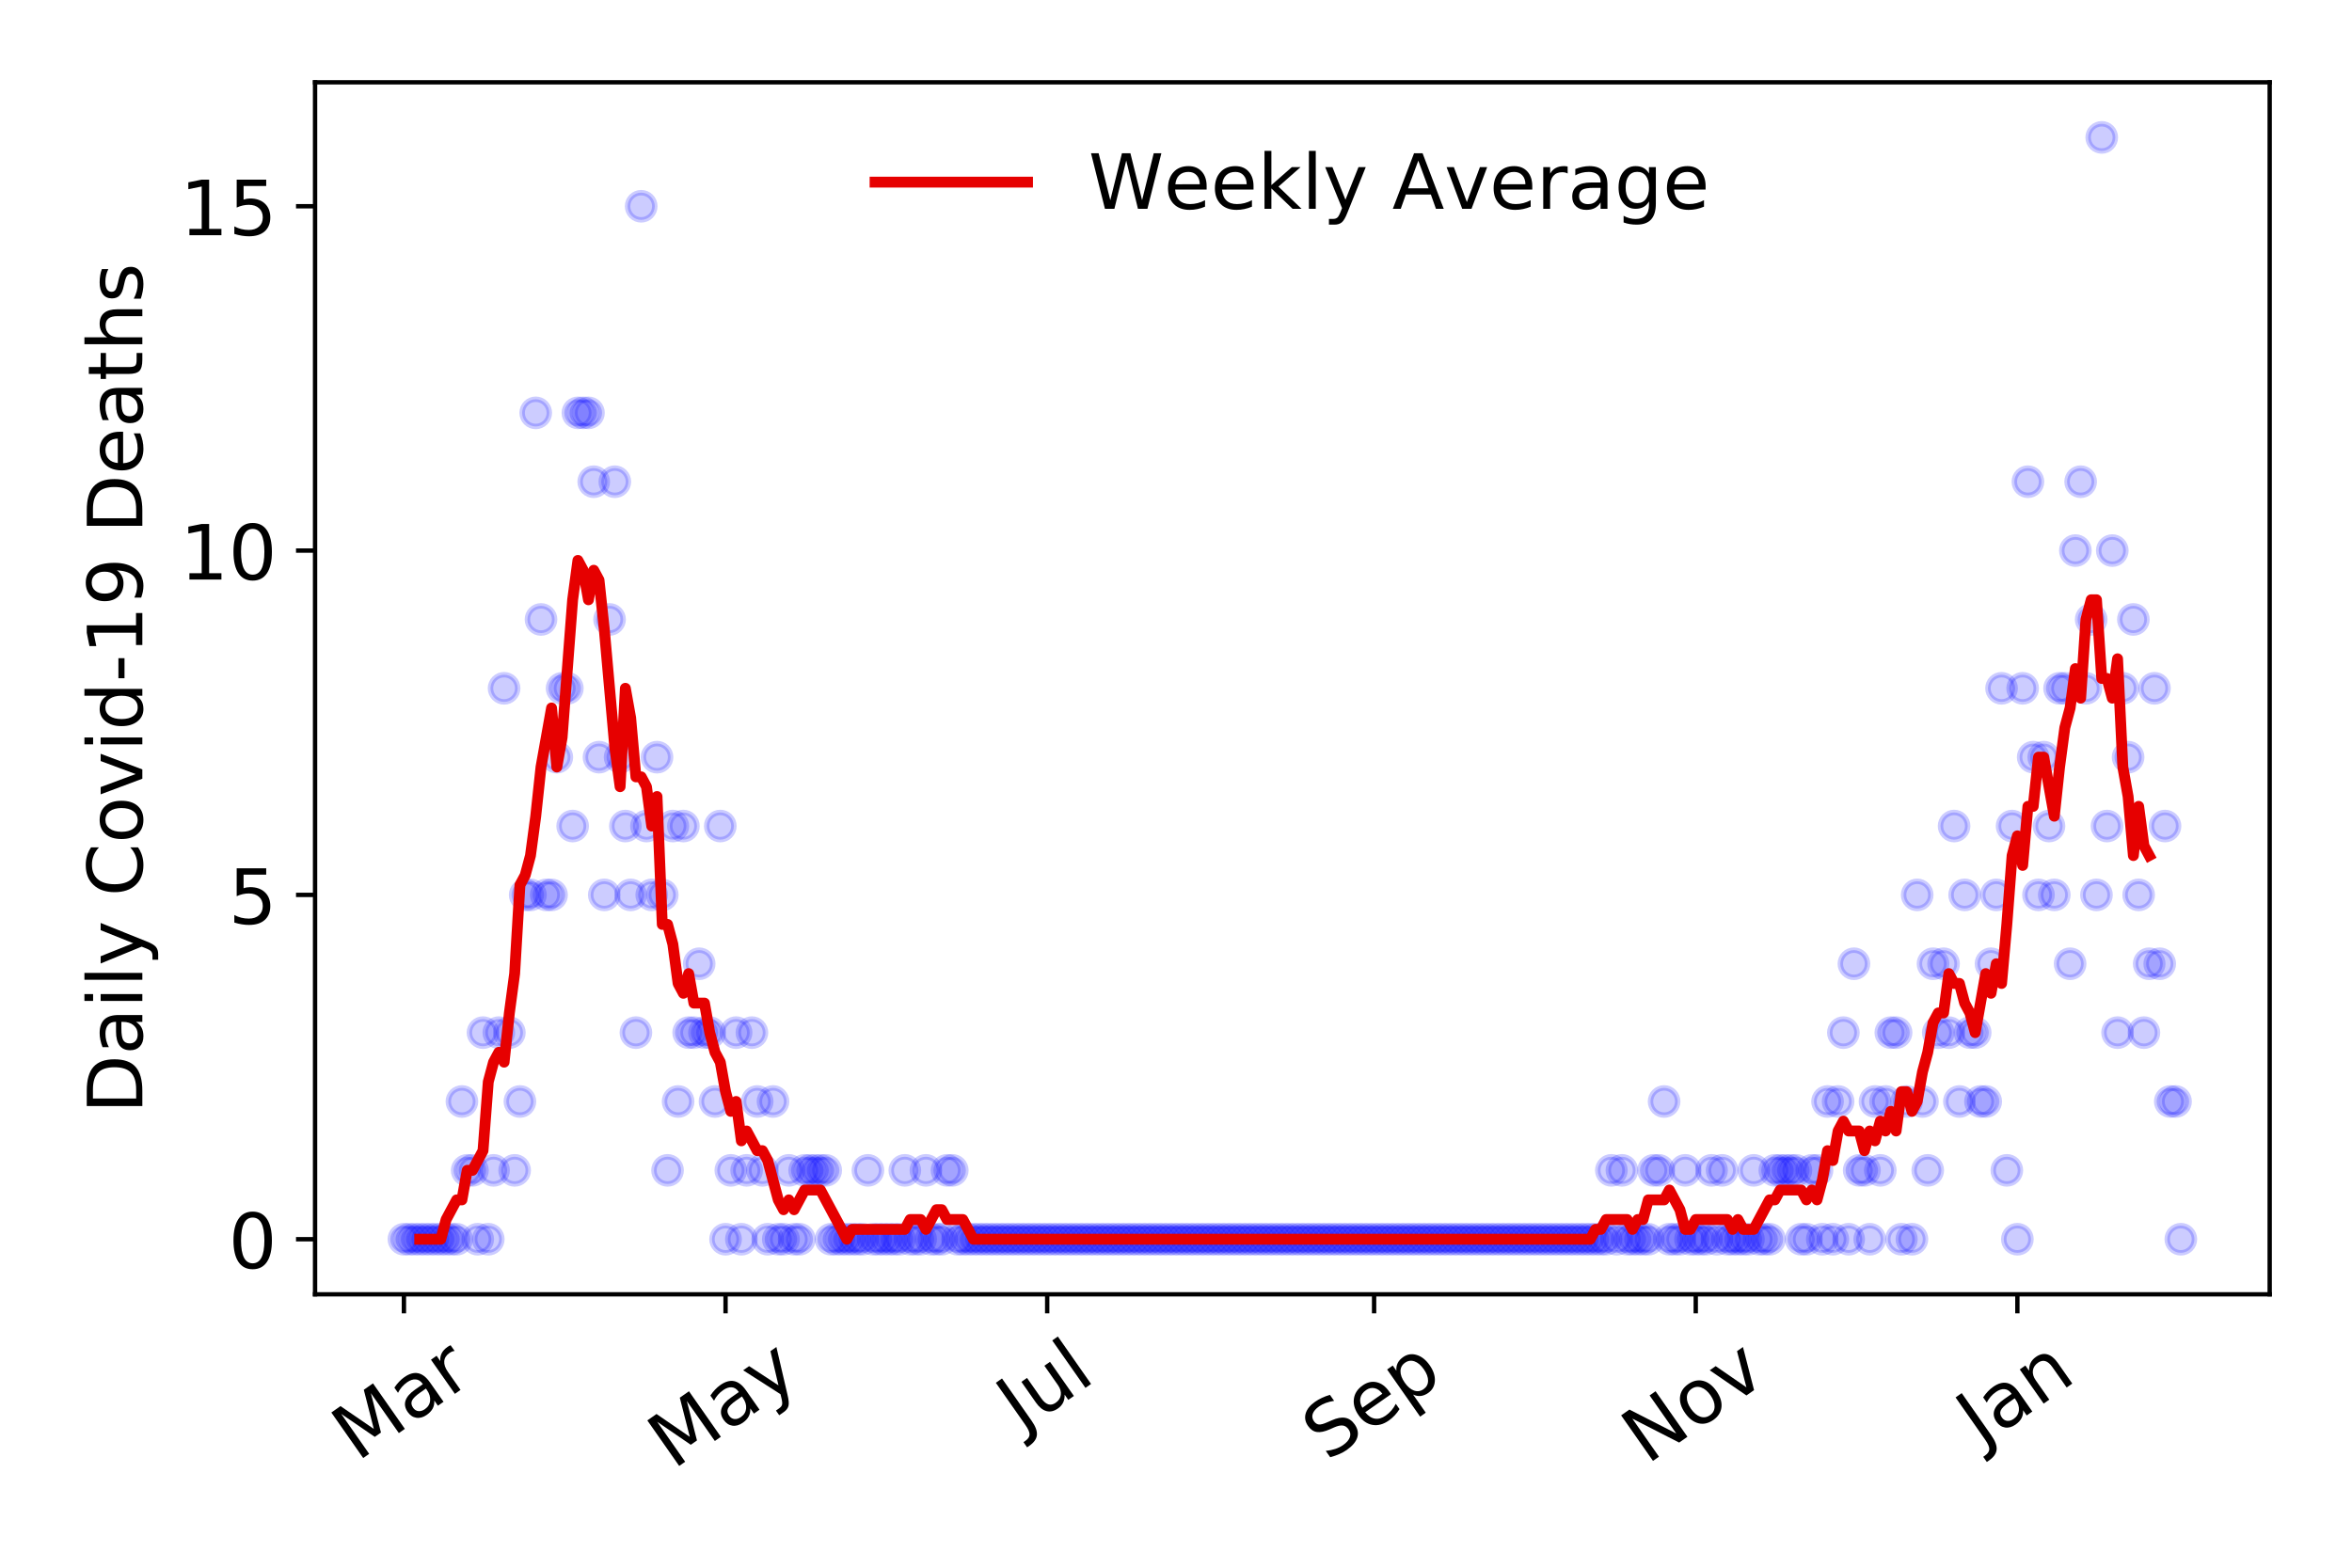 <?xml version="1.0" encoding="utf-8" standalone="no"?>
<!DOCTYPE svg PUBLIC "-//W3C//DTD SVG 1.1//EN"
  "http://www.w3.org/Graphics/SVG/1.1/DTD/svg11.dtd">
<!-- Created with matplotlib (https://matplotlib.org/) -->
<svg height="288pt" version="1.1" viewBox="0 0 432 288" width="432pt" xmlns="http://www.w3.org/2000/svg" xmlns:xlink="http://www.w3.org/1999/xlink">
 <defs>
  <style type="text/css">
*{stroke-linecap:butt;stroke-linejoin:round;}
  </style>
 </defs>
 <g id="figure_1">
  <g id="patch_1">
   <path d="M 0 288 
L 432 288 
L 432 0 
L 0 0 
z
" style="fill:#ffffff;"/>
  </g>
  <g id="axes_1">
   <g id="patch_2">
    <path d="M 57.87 237.778 
L 416.88 237.778 
L 416.88 15.12 
L 57.87 15.12 
z
" style="fill:#ffffff;"/>
   </g>
   <g id="matplotlib.axis_1">
    <g id="xtick_1">
     <g id="line2d_1">
      <defs>
       <path d="M 0 0 
L 0 3.5 
" id="m7ff116a0a6" style="stroke:#000000;stroke-width:0.8;"/>
      </defs>
      <g>
       <use style="stroke:#000000;stroke-width:0.8;" x="74.189" xlink:href="#m7ff116a0a6" y="237.778"/>
      </g>
     </g>
     <g id="text_1">
      <!-- Mar -->
      <defs>
       <path d="M 9.812 72.906 
L 24.516 72.906 
L 43.109 23.297 
L 61.812 72.906 
L 76.516 72.906 
L 76.516 0 
L 66.891 0 
L 66.891 64.016 
L 48.094 14.016 
L 38.188 14.016 
L 19.391 64.016 
L 19.391 0 
L 9.812 0 
z
" id="DejaVuSans-77"/>
       <path d="M 34.281 27.484 
Q 23.391 27.484 19.188 25 
Q 14.984 22.516 14.984 16.5 
Q 14.984 11.719 18.141 8.906 
Q 21.297 6.109 26.703 6.109 
Q 34.188 6.109 38.703 11.406 
Q 43.219 16.703 43.219 25.484 
L 43.219 27.484 
z
M 52.203 31.203 
L 52.203 0 
L 43.219 0 
L 43.219 8.297 
Q 40.141 3.328 35.547 0.953 
Q 30.953 -1.422 24.312 -1.422 
Q 15.922 -1.422 10.953 3.297 
Q 6 8.016 6 15.922 
Q 6 25.141 12.172 29.828 
Q 18.359 34.516 30.609 34.516 
L 43.219 34.516 
L 43.219 35.406 
Q 43.219 41.609 39.141 45 
Q 35.062 48.391 27.688 48.391 
Q 23 48.391 18.547 47.266 
Q 14.109 46.141 10.016 43.891 
L 10.016 52.203 
Q 14.938 54.109 19.578 55.047 
Q 24.219 56 28.609 56 
Q 40.484 56 46.344 49.844 
Q 52.203 43.703 52.203 31.203 
z
" id="DejaVuSans-97"/>
       <path d="M 41.109 46.297 
Q 39.594 47.172 37.812 47.578 
Q 36.031 48 33.891 48 
Q 26.266 48 22.188 43.047 
Q 18.109 38.094 18.109 28.812 
L 18.109 0 
L 9.078 0 
L 9.078 54.688 
L 18.109 54.688 
L 18.109 46.188 
Q 20.953 51.172 25.484 53.578 
Q 30.031 56 36.531 56 
Q 37.453 56 38.578 55.875 
Q 39.703 55.766 41.062 55.516 
z
" id="DejaVuSans-114"/>
      </defs>
      <g transform="translate(65.586 268.643)rotate(-35)scale(0.14 -0.14)">
       <use xlink:href="#DejaVuSans-77"/>
       <use x="86.279" xlink:href="#DejaVuSans-97"/>
       <use x="147.559" xlink:href="#DejaVuSans-114"/>
      </g>
     </g>
    </g>
    <g id="xtick_2">
     <g id="line2d_2">
      <g>
       <use style="stroke:#000000;stroke-width:0.8;" x="133.265" xlink:href="#m7ff116a0a6" y="237.778"/>
      </g>
     </g>
     <g id="text_2">
      <!-- May -->
      <defs>
       <path d="M 32.172 -5.078 
Q 28.375 -14.844 24.75 -17.812 
Q 21.141 -20.797 15.094 -20.797 
L 7.906 -20.797 
L 7.906 -13.281 
L 13.188 -13.281 
Q 16.891 -13.281 18.938 -11.516 
Q 21 -9.766 23.484 -3.219 
L 25.094 0.875 
L 2.984 54.688 
L 12.5 54.688 
L 29.594 11.922 
L 46.688 54.688 
L 56.203 54.688 
z
" id="DejaVuSans-121"/>
      </defs>
      <g transform="translate(123.626 270.094)rotate(-35)scale(0.14 -0.14)">
       <use xlink:href="#DejaVuSans-77"/>
       <use x="86.279" xlink:href="#DejaVuSans-97"/>
       <use x="147.559" xlink:href="#DejaVuSans-121"/>
      </g>
     </g>
    </g>
    <g id="xtick_3">
     <g id="line2d_3">
      <g>
       <use style="stroke:#000000;stroke-width:0.8;" x="192.341" xlink:href="#m7ff116a0a6" y="237.778"/>
      </g>
     </g>
     <g id="text_3">
      <!-- Jul -->
      <defs>
       <path d="M 9.812 72.906 
L 19.672 72.906 
L 19.672 5.078 
Q 19.672 -8.109 14.672 -14.062 
Q 9.672 -20.016 -1.422 -20.016 
L -5.172 -20.016 
L -5.172 -11.719 
L -2.094 -11.719 
Q 4.438 -11.719 7.125 -8.047 
Q 9.812 -4.391 9.812 5.078 
z
" id="DejaVuSans-74"/>
       <path d="M 8.5 21.578 
L 8.5 54.688 
L 17.484 54.688 
L 17.484 21.922 
Q 17.484 14.156 20.5 10.266 
Q 23.531 6.391 29.594 6.391 
Q 36.859 6.391 41.078 11.031 
Q 45.312 15.672 45.312 23.688 
L 45.312 54.688 
L 54.297 54.688 
L 54.297 0 
L 45.312 0 
L 45.312 8.406 
Q 42.047 3.422 37.719 1 
Q 33.406 -1.422 27.688 -1.422 
Q 18.266 -1.422 13.375 4.438 
Q 8.5 10.297 8.5 21.578 
z
M 31.109 56 
z
" id="DejaVuSans-117"/>
       <path d="M 9.422 75.984 
L 18.406 75.984 
L 18.406 0 
L 9.422 0 
z
" id="DejaVuSans-108"/>
      </defs>
      <g transform="translate(187.639 263.181)rotate(-35)scale(0.14 -0.14)">
       <use xlink:href="#DejaVuSans-74"/>
       <use x="29.492" xlink:href="#DejaVuSans-117"/>
       <use x="92.871" xlink:href="#DejaVuSans-108"/>
      </g>
     </g>
    </g>
    <g id="xtick_4">
     <g id="line2d_4">
      <g>
       <use style="stroke:#000000;stroke-width:0.8;" x="252.386" xlink:href="#m7ff116a0a6" y="237.778"/>
      </g>
     </g>
     <g id="text_4">
      <!-- Sep -->
      <defs>
       <path d="M 53.516 70.516 
L 53.516 60.891 
Q 47.906 63.578 42.922 64.891 
Q 37.938 66.219 33.297 66.219 
Q 25.25 66.219 20.875 63.094 
Q 16.5 59.969 16.5 54.203 
Q 16.5 49.359 19.406 46.891 
Q 22.312 44.438 30.422 42.922 
L 36.375 41.703 
Q 47.406 39.594 52.656 34.297 
Q 57.906 29 57.906 20.125 
Q 57.906 9.516 50.797 4.047 
Q 43.703 -1.422 29.984 -1.422 
Q 24.812 -1.422 18.969 -0.25 
Q 13.141 0.922 6.891 3.219 
L 6.891 13.375 
Q 12.891 10.016 18.656 8.297 
Q 24.422 6.594 29.984 6.594 
Q 38.422 6.594 43.016 9.906 
Q 47.609 13.234 47.609 19.391 
Q 47.609 24.75 44.312 27.781 
Q 41.016 30.812 33.5 32.328 
L 27.484 33.5 
Q 16.453 35.688 11.516 40.375 
Q 6.594 45.062 6.594 53.422 
Q 6.594 63.094 13.406 68.656 
Q 20.219 74.219 32.172 74.219 
Q 37.312 74.219 42.625 73.281 
Q 47.953 72.359 53.516 70.516 
z
" id="DejaVuSans-83"/>
       <path d="M 56.203 29.594 
L 56.203 25.203 
L 14.891 25.203 
Q 15.484 15.922 20.484 11.062 
Q 25.484 6.203 34.422 6.203 
Q 39.594 6.203 44.453 7.469 
Q 49.312 8.734 54.109 11.281 
L 54.109 2.781 
Q 49.266 0.734 44.188 -0.344 
Q 39.109 -1.422 33.891 -1.422 
Q 20.797 -1.422 13.156 6.188 
Q 5.516 13.812 5.516 26.812 
Q 5.516 40.234 12.766 48.109 
Q 20.016 56 32.328 56 
Q 43.359 56 49.781 48.891 
Q 56.203 41.797 56.203 29.594 
z
M 47.219 32.234 
Q 47.125 39.594 43.094 43.984 
Q 39.062 48.391 32.422 48.391 
Q 24.906 48.391 20.391 44.141 
Q 15.875 39.891 15.188 32.172 
z
" id="DejaVuSans-101"/>
       <path d="M 18.109 8.203 
L 18.109 -20.797 
L 9.078 -20.797 
L 9.078 54.688 
L 18.109 54.688 
L 18.109 46.391 
Q 20.953 51.266 25.266 53.625 
Q 29.594 56 35.594 56 
Q 45.562 56 51.781 48.094 
Q 58.016 40.188 58.016 27.297 
Q 58.016 14.406 51.781 6.484 
Q 45.562 -1.422 35.594 -1.422 
Q 29.594 -1.422 25.266 0.953 
Q 20.953 3.328 18.109 8.203 
z
M 48.688 27.297 
Q 48.688 37.203 44.609 42.844 
Q 40.531 48.484 33.406 48.484 
Q 26.266 48.484 22.188 42.844 
Q 18.109 37.203 18.109 27.297 
Q 18.109 17.391 22.188 11.75 
Q 26.266 6.109 33.406 6.109 
Q 40.531 6.109 44.609 11.75 
Q 48.688 17.391 48.688 27.297 
z
" id="DejaVuSans-112"/>
      </defs>
      <g transform="translate(243.793 268.629)rotate(-35)scale(0.14 -0.14)">
       <use xlink:href="#DejaVuSans-83"/>
       <use x="63.477" xlink:href="#DejaVuSans-101"/>
       <use x="125" xlink:href="#DejaVuSans-112"/>
      </g>
     </g>
    </g>
    <g id="xtick_5">
     <g id="line2d_5">
      <g>
       <use style="stroke:#000000;stroke-width:0.8;" x="311.463" xlink:href="#m7ff116a0a6" y="237.778"/>
      </g>
     </g>
     <g id="text_5">
      <!-- Nov -->
      <defs>
       <path d="M 9.812 72.906 
L 23.094 72.906 
L 55.422 11.922 
L 55.422 72.906 
L 64.984 72.906 
L 64.984 0 
L 51.703 0 
L 19.391 60.984 
L 19.391 0 
L 9.812 0 
z
" id="DejaVuSans-78"/>
       <path d="M 30.609 48.391 
Q 23.391 48.391 19.188 42.75 
Q 14.984 37.109 14.984 27.297 
Q 14.984 17.484 19.156 11.844 
Q 23.344 6.203 30.609 6.203 
Q 37.797 6.203 41.984 11.859 
Q 46.188 17.531 46.188 27.297 
Q 46.188 37.016 41.984 42.703 
Q 37.797 48.391 30.609 48.391 
z
M 30.609 56 
Q 42.328 56 49.016 48.375 
Q 55.719 40.766 55.719 27.297 
Q 55.719 13.875 49.016 6.219 
Q 42.328 -1.422 30.609 -1.422 
Q 18.844 -1.422 12.172 6.219 
Q 5.516 13.875 5.516 27.297 
Q 5.516 40.766 12.172 48.375 
Q 18.844 56 30.609 56 
z
" id="DejaVuSans-111"/>
       <path d="M 2.984 54.688 
L 12.5 54.688 
L 29.594 8.797 
L 46.688 54.688 
L 56.203 54.688 
L 35.688 0 
L 23.484 0 
z
" id="DejaVuSans-118"/>
      </defs>
      <g transform="translate(302.486 269.166)rotate(-35)scale(0.14 -0.14)">
       <use xlink:href="#DejaVuSans-78"/>
       <use x="74.805" xlink:href="#DejaVuSans-111"/>
       <use x="135.986" xlink:href="#DejaVuSans-118"/>
      </g>
     </g>
    </g>
    <g id="xtick_6">
     <g id="line2d_6">
      <g>
       <use style="stroke:#000000;stroke-width:0.8;" x="370.539" xlink:href="#m7ff116a0a6" y="237.778"/>
      </g>
     </g>
     <g id="text_6">
      <!-- Jan -->
      <defs>
       <path d="M 54.891 33.016 
L 54.891 0 
L 45.906 0 
L 45.906 32.719 
Q 45.906 40.484 42.875 44.328 
Q 39.844 48.188 33.797 48.188 
Q 26.516 48.188 22.312 43.547 
Q 18.109 38.922 18.109 30.906 
L 18.109 0 
L 9.078 0 
L 9.078 54.688 
L 18.109 54.688 
L 18.109 46.188 
Q 21.344 51.125 25.703 53.562 
Q 30.078 56 35.797 56 
Q 45.219 56 50.047 50.172 
Q 54.891 44.344 54.891 33.016 
z
" id="DejaVuSans-110"/>
      </defs>
      <g transform="translate(363.915 265.871)rotate(-35)scale(0.14 -0.14)">
       <use xlink:href="#DejaVuSans-74"/>
       <use x="29.492" xlink:href="#DejaVuSans-97"/>
       <use x="90.771" xlink:href="#DejaVuSans-110"/>
      </g>
     </g>
    </g>
   </g>
   <g id="matplotlib.axis_2">
    <g id="ytick_1">
     <g id="line2d_7">
      <defs>
       <path d="M 0 0 
L -3.5 0 
" id="m9dd24b54d4" style="stroke:#000000;stroke-width:0.8;"/>
      </defs>
      <g>
       <use style="stroke:#000000;stroke-width:0.8;" x="57.87" xlink:href="#m9dd24b54d4" y="227.657"/>
      </g>
     </g>
     <g id="text_7">
      <!-- 0 -->
      <defs>
       <path d="M 31.781 66.406 
Q 24.172 66.406 20.328 58.906 
Q 16.5 51.422 16.5 36.375 
Q 16.5 21.391 20.328 13.891 
Q 24.172 6.391 31.781 6.391 
Q 39.453 6.391 43.281 13.891 
Q 47.125 21.391 47.125 36.375 
Q 47.125 51.422 43.281 58.906 
Q 39.453 66.406 31.781 66.406 
z
M 31.781 74.219 
Q 44.047 74.219 50.516 64.516 
Q 56.984 54.828 56.984 36.375 
Q 56.984 17.969 50.516 8.266 
Q 44.047 -1.422 31.781 -1.422 
Q 19.531 -1.422 13.062 8.266 
Q 6.594 17.969 6.594 36.375 
Q 6.594 54.828 13.062 64.516 
Q 19.531 74.219 31.781 74.219 
z
" id="DejaVuSans-48"/>
      </defs>
      <g transform="translate(41.962 232.976)scale(0.14 -0.14)">
       <use xlink:href="#DejaVuSans-48"/>
      </g>
     </g>
    </g>
    <g id="ytick_2">
     <g id="line2d_8">
      <g>
       <use style="stroke:#000000;stroke-width:0.8;" x="57.87" xlink:href="#m9dd24b54d4" y="164.402"/>
      </g>
     </g>
     <g id="text_8">
      <!-- 5 -->
      <defs>
       <path d="M 10.797 72.906 
L 49.516 72.906 
L 49.516 64.594 
L 19.828 64.594 
L 19.828 46.734 
Q 21.969 47.469 24.109 47.828 
Q 26.266 48.188 28.422 48.188 
Q 40.625 48.188 47.75 41.5 
Q 54.891 34.812 54.891 23.391 
Q 54.891 11.625 47.562 5.094 
Q 40.234 -1.422 26.906 -1.422 
Q 22.312 -1.422 17.547 -0.641 
Q 12.797 0.141 7.719 1.703 
L 7.719 11.625 
Q 12.109 9.234 16.797 8.062 
Q 21.484 6.891 26.703 6.891 
Q 35.156 6.891 40.078 11.328 
Q 45.016 15.766 45.016 23.391 
Q 45.016 31 40.078 35.438 
Q 35.156 39.891 26.703 39.891 
Q 22.75 39.891 18.812 39.016 
Q 14.891 38.141 10.797 36.281 
z
" id="DejaVuSans-53"/>
      </defs>
      <g transform="translate(41.962 169.721)scale(0.14 -0.14)">
       <use xlink:href="#DejaVuSans-53"/>
      </g>
     </g>
    </g>
    <g id="ytick_3">
     <g id="line2d_9">
      <g>
       <use style="stroke:#000000;stroke-width:0.8;" x="57.87" xlink:href="#m9dd24b54d4" y="101.147"/>
      </g>
     </g>
     <g id="text_9">
      <!-- 10 -->
      <defs>
       <path d="M 12.406 8.297 
L 28.516 8.297 
L 28.516 63.922 
L 10.984 60.406 
L 10.984 69.391 
L 28.422 72.906 
L 38.281 72.906 
L 38.281 8.297 
L 54.391 8.297 
L 54.391 0 
L 12.406 0 
z
" id="DejaVuSans-49"/>
      </defs>
      <g transform="translate(33.055 106.466)scale(0.14 -0.14)">
       <use xlink:href="#DejaVuSans-49"/>
       <use x="63.623" xlink:href="#DejaVuSans-48"/>
      </g>
     </g>
    </g>
    <g id="ytick_4">
     <g id="line2d_10">
      <g>
       <use style="stroke:#000000;stroke-width:0.8;" x="57.87" xlink:href="#m9dd24b54d4" y="37.892"/>
      </g>
     </g>
     <g id="text_10">
      <!-- 15 -->
      <g transform="translate(33.055 43.211)scale(0.14 -0.14)">
       <use xlink:href="#DejaVuSans-49"/>
       <use x="63.623" xlink:href="#DejaVuSans-53"/>
      </g>
     </g>
    </g>
    <g id="text_11">
     <!-- Daily Covid-19 Deaths -->
     <defs>
      <path d="M 19.672 64.797 
L 19.672 8.109 
L 31.594 8.109 
Q 46.688 8.109 53.688 14.938 
Q 60.688 21.781 60.688 36.531 
Q 60.688 51.172 53.688 57.984 
Q 46.688 64.797 31.594 64.797 
z
M 9.812 72.906 
L 30.078 72.906 
Q 51.266 72.906 61.172 64.094 
Q 71.094 55.281 71.094 36.531 
Q 71.094 17.672 61.125 8.828 
Q 51.172 0 30.078 0 
L 9.812 0 
z
" id="DejaVuSans-68"/>
      <path d="M 9.422 54.688 
L 18.406 54.688 
L 18.406 0 
L 9.422 0 
z
M 9.422 75.984 
L 18.406 75.984 
L 18.406 64.594 
L 9.422 64.594 
z
" id="DejaVuSans-105"/>
      <path id="DejaVuSans-32"/>
      <path d="M 64.406 67.281 
L 64.406 56.891 
Q 59.422 61.531 53.781 63.812 
Q 48.141 66.109 41.797 66.109 
Q 29.297 66.109 22.656 58.469 
Q 16.016 50.828 16.016 36.375 
Q 16.016 21.969 22.656 14.328 
Q 29.297 6.688 41.797 6.688 
Q 48.141 6.688 53.781 8.984 
Q 59.422 11.281 64.406 15.922 
L 64.406 5.609 
Q 59.234 2.094 53.438 0.328 
Q 47.656 -1.422 41.219 -1.422 
Q 24.656 -1.422 15.125 8.703 
Q 5.609 18.844 5.609 36.375 
Q 5.609 53.953 15.125 64.078 
Q 24.656 74.219 41.219 74.219 
Q 47.75 74.219 53.531 72.484 
Q 59.328 70.75 64.406 67.281 
z
" id="DejaVuSans-67"/>
      <path d="M 45.406 46.391 
L 45.406 75.984 
L 54.391 75.984 
L 54.391 0 
L 45.406 0 
L 45.406 8.203 
Q 42.578 3.328 38.25 0.953 
Q 33.938 -1.422 27.875 -1.422 
Q 17.969 -1.422 11.734 6.484 
Q 5.516 14.406 5.516 27.297 
Q 5.516 40.188 11.734 48.094 
Q 17.969 56 27.875 56 
Q 33.938 56 38.25 53.625 
Q 42.578 51.266 45.406 46.391 
z
M 14.797 27.297 
Q 14.797 17.391 18.875 11.75 
Q 22.953 6.109 30.078 6.109 
Q 37.203 6.109 41.297 11.75 
Q 45.406 17.391 45.406 27.297 
Q 45.406 37.203 41.297 42.844 
Q 37.203 48.484 30.078 48.484 
Q 22.953 48.484 18.875 42.844 
Q 14.797 37.203 14.797 27.297 
z
" id="DejaVuSans-100"/>
      <path d="M 4.891 31.391 
L 31.203 31.391 
L 31.203 23.391 
L 4.891 23.391 
z
" id="DejaVuSans-45"/>
      <path d="M 10.984 1.516 
L 10.984 10.5 
Q 14.703 8.734 18.5 7.812 
Q 22.312 6.891 25.984 6.891 
Q 35.75 6.891 40.891 13.453 
Q 46.047 20.016 46.781 33.406 
Q 43.953 29.203 39.594 26.953 
Q 35.25 24.703 29.984 24.703 
Q 19.047 24.703 12.672 31.312 
Q 6.297 37.938 6.297 49.422 
Q 6.297 60.641 12.938 67.422 
Q 19.578 74.219 30.609 74.219 
Q 43.266 74.219 49.922 64.516 
Q 56.594 54.828 56.594 36.375 
Q 56.594 19.141 48.406 8.859 
Q 40.234 -1.422 26.422 -1.422 
Q 22.703 -1.422 18.891 -0.688 
Q 15.094 0.047 10.984 1.516 
z
M 30.609 32.422 
Q 37.25 32.422 41.125 36.953 
Q 45.016 41.5 45.016 49.422 
Q 45.016 57.281 41.125 61.844 
Q 37.25 66.406 30.609 66.406 
Q 23.969 66.406 20.094 61.844 
Q 16.219 57.281 16.219 49.422 
Q 16.219 41.5 20.094 36.953 
Q 23.969 32.422 30.609 32.422 
z
" id="DejaVuSans-57"/>
      <path d="M 18.312 70.219 
L 18.312 54.688 
L 36.812 54.688 
L 36.812 47.703 
L 18.312 47.703 
L 18.312 18.016 
Q 18.312 11.328 20.141 9.422 
Q 21.969 7.516 27.594 7.516 
L 36.812 7.516 
L 36.812 0 
L 27.594 0 
Q 17.188 0 13.234 3.875 
Q 9.281 7.766 9.281 18.016 
L 9.281 47.703 
L 2.688 47.703 
L 2.688 54.688 
L 9.281 54.688 
L 9.281 70.219 
z
" id="DejaVuSans-116"/>
      <path d="M 54.891 33.016 
L 54.891 0 
L 45.906 0 
L 45.906 32.719 
Q 45.906 40.484 42.875 44.328 
Q 39.844 48.188 33.797 48.188 
Q 26.516 48.188 22.312 43.547 
Q 18.109 38.922 18.109 30.906 
L 18.109 0 
L 9.078 0 
L 9.078 75.984 
L 18.109 75.984 
L 18.109 46.188 
Q 21.344 51.125 25.703 53.562 
Q 30.078 56 35.797 56 
Q 45.219 56 50.047 50.172 
Q 54.891 44.344 54.891 33.016 
z
" id="DejaVuSans-104"/>
      <path d="M 44.281 53.078 
L 44.281 44.578 
Q 40.484 46.531 36.375 47.5 
Q 32.281 48.484 27.875 48.484 
Q 21.188 48.484 17.844 46.438 
Q 14.5 44.391 14.5 40.281 
Q 14.5 37.156 16.891 35.375 
Q 19.281 33.594 26.516 31.984 
L 29.594 31.297 
Q 39.156 29.25 43.188 25.516 
Q 47.219 21.781 47.219 15.094 
Q 47.219 7.469 41.188 3.016 
Q 35.156 -1.422 24.609 -1.422 
Q 20.219 -1.422 15.453 -0.562 
Q 10.688 0.297 5.422 2 
L 5.422 11.281 
Q 10.406 8.688 15.234 7.391 
Q 20.062 6.109 24.812 6.109 
Q 31.156 6.109 34.562 8.281 
Q 37.984 10.453 37.984 14.406 
Q 37.984 18.062 35.516 20.016 
Q 33.062 21.969 24.703 23.781 
L 21.578 24.516 
Q 13.234 26.266 9.516 29.906 
Q 5.812 33.547 5.812 39.891 
Q 5.812 47.609 11.281 51.797 
Q 16.75 56 26.812 56 
Q 31.781 56 36.172 55.266 
Q 40.578 54.547 44.281 53.078 
z
" id="DejaVuSans-115"/>
     </defs>
     <g transform="translate(26.143 204.56)rotate(-90)scale(0.14 -0.14)">
      <use xlink:href="#DejaVuSans-68"/>
      <use x="77.002" xlink:href="#DejaVuSans-97"/>
      <use x="138.281" xlink:href="#DejaVuSans-105"/>
      <use x="166.064" xlink:href="#DejaVuSans-108"/>
      <use x="193.848" xlink:href="#DejaVuSans-121"/>
      <use x="253.027" xlink:href="#DejaVuSans-32"/>
      <use x="284.814" xlink:href="#DejaVuSans-67"/>
      <use x="354.639" xlink:href="#DejaVuSans-111"/>
      <use x="415.82" xlink:href="#DejaVuSans-118"/>
      <use x="475" xlink:href="#DejaVuSans-105"/>
      <use x="502.783" xlink:href="#DejaVuSans-100"/>
      <use x="566.26" xlink:href="#DejaVuSans-45"/>
      <use x="602.344" xlink:href="#DejaVuSans-49"/>
      <use x="665.967" xlink:href="#DejaVuSans-57"/>
      <use x="729.59" xlink:href="#DejaVuSans-32"/>
      <use x="761.377" xlink:href="#DejaVuSans-68"/>
      <use x="838.379" xlink:href="#DejaVuSans-101"/>
      <use x="899.902" xlink:href="#DejaVuSans-97"/>
      <use x="961.182" xlink:href="#DejaVuSans-116"/>
      <use x="1000.391" xlink:href="#DejaVuSans-104"/>
      <use x="1063.77" xlink:href="#DejaVuSans-115"/>
     </g>
    </g>
   </g>
   <g id="line2d_11">
    <defs>
     <path d="M 0 2.5 
C 0.663 2.5 1.299 2.237 1.768 1.768 
C 2.237 1.299 2.5 0.663 2.5 0 
C 2.5 -0.663 2.237 -1.299 1.768 -1.768 
C 1.299 -2.237 0.663 -2.5 0 -2.5 
C -0.663 -2.5 -1.299 -2.237 -1.768 -1.768 
C -2.237 -1.299 -2.5 -0.663 -2.5 0 
C -2.5 0.663 -2.237 1.299 -1.768 1.768 
C -1.299 2.237 -0.663 2.5 0 2.5 
z
" id="m9f4e11c5c5" style="stroke:#0000ff;stroke-opacity:0.2;"/>
    </defs>
    <g clip-path="url(#p163ffbc7f9)">
     <use style="fill:#0000ff;fill-opacity:0.2;stroke:#0000ff;stroke-opacity:0.2;" x="74.189" xlink:href="#m9f4e11c5c5" y="227.657"/>
     <use style="fill:#0000ff;fill-opacity:0.2;stroke:#0000ff;stroke-opacity:0.2;" x="75.157" xlink:href="#m9f4e11c5c5" y="227.657"/>
     <use style="fill:#0000ff;fill-opacity:0.2;stroke:#0000ff;stroke-opacity:0.2;" x="76.126" xlink:href="#m9f4e11c5c5" y="227.657"/>
     <use style="fill:#0000ff;fill-opacity:0.2;stroke:#0000ff;stroke-opacity:0.2;" x="77.094" xlink:href="#m9f4e11c5c5" y="227.657"/>
     <use style="fill:#0000ff;fill-opacity:0.2;stroke:#0000ff;stroke-opacity:0.2;" x="78.062" xlink:href="#m9f4e11c5c5" y="227.657"/>
     <use style="fill:#0000ff;fill-opacity:0.2;stroke:#0000ff;stroke-opacity:0.2;" x="79.031" xlink:href="#m9f4e11c5c5" y="227.657"/>
     <use style="fill:#0000ff;fill-opacity:0.2;stroke:#0000ff;stroke-opacity:0.2;" x="79.999" xlink:href="#m9f4e11c5c5" y="227.657"/>
     <use style="fill:#0000ff;fill-opacity:0.2;stroke:#0000ff;stroke-opacity:0.2;" x="80.968" xlink:href="#m9f4e11c5c5" y="227.657"/>
     <use style="fill:#0000ff;fill-opacity:0.2;stroke:#0000ff;stroke-opacity:0.2;" x="81.936" xlink:href="#m9f4e11c5c5" y="227.657"/>
     <use style="fill:#0000ff;fill-opacity:0.2;stroke:#0000ff;stroke-opacity:0.2;" x="82.905" xlink:href="#m9f4e11c5c5" y="227.657"/>
     <use style="fill:#0000ff;fill-opacity:0.2;stroke:#0000ff;stroke-opacity:0.2;" x="83.873" xlink:href="#m9f4e11c5c5" y="227.657"/>
     <use style="fill:#0000ff;fill-opacity:0.2;stroke:#0000ff;stroke-opacity:0.2;" x="84.842" xlink:href="#m9f4e11c5c5" y="202.355"/>
     <use style="fill:#0000ff;fill-opacity:0.2;stroke:#0000ff;stroke-opacity:0.2;" x="85.81" xlink:href="#m9f4e11c5c5" y="215.006"/>
     <use style="fill:#0000ff;fill-opacity:0.2;stroke:#0000ff;stroke-opacity:0.2;" x="86.779" xlink:href="#m9f4e11c5c5" y="215.006"/>
     <use style="fill:#0000ff;fill-opacity:0.2;stroke:#0000ff;stroke-opacity:0.2;" x="87.747" xlink:href="#m9f4e11c5c5" y="227.657"/>
     <use style="fill:#0000ff;fill-opacity:0.2;stroke:#0000ff;stroke-opacity:0.2;" x="88.716" xlink:href="#m9f4e11c5c5" y="189.704"/>
     <use style="fill:#0000ff;fill-opacity:0.2;stroke:#0000ff;stroke-opacity:0.2;" x="89.684" xlink:href="#m9f4e11c5c5" y="227.657"/>
     <use style="fill:#0000ff;fill-opacity:0.2;stroke:#0000ff;stroke-opacity:0.2;" x="90.653" xlink:href="#m9f4e11c5c5" y="215.006"/>
     <use style="fill:#0000ff;fill-opacity:0.2;stroke:#0000ff;stroke-opacity:0.2;" x="91.621" xlink:href="#m9f4e11c5c5" y="189.704"/>
     <use style="fill:#0000ff;fill-opacity:0.2;stroke:#0000ff;stroke-opacity:0.2;" x="92.589" xlink:href="#m9f4e11c5c5" y="126.449"/>
     <use style="fill:#0000ff;fill-opacity:0.2;stroke:#0000ff;stroke-opacity:0.2;" x="93.558" xlink:href="#m9f4e11c5c5" y="189.704"/>
     <use style="fill:#0000ff;fill-opacity:0.2;stroke:#0000ff;stroke-opacity:0.2;" x="94.526" xlink:href="#m9f4e11c5c5" y="215.006"/>
     <use style="fill:#0000ff;fill-opacity:0.2;stroke:#0000ff;stroke-opacity:0.2;" x="95.495" xlink:href="#m9f4e11c5c5" y="202.355"/>
     <use style="fill:#0000ff;fill-opacity:0.2;stroke:#0000ff;stroke-opacity:0.2;" x="96.463" xlink:href="#m9f4e11c5c5" y="164.402"/>
     <use style="fill:#0000ff;fill-opacity:0.2;stroke:#0000ff;stroke-opacity:0.2;" x="97.432" xlink:href="#m9f4e11c5c5" y="164.402"/>
     <use style="fill:#0000ff;fill-opacity:0.2;stroke:#0000ff;stroke-opacity:0.2;" x="98.4" xlink:href="#m9f4e11c5c5" y="75.845"/>
     <use style="fill:#0000ff;fill-opacity:0.2;stroke:#0000ff;stroke-opacity:0.2;" x="99.369" xlink:href="#m9f4e11c5c5" y="113.798"/>
     <use style="fill:#0000ff;fill-opacity:0.2;stroke:#0000ff;stroke-opacity:0.2;" x="100.337" xlink:href="#m9f4e11c5c5" y="164.402"/>
     <use style="fill:#0000ff;fill-opacity:0.2;stroke:#0000ff;stroke-opacity:0.2;" x="101.306" xlink:href="#m9f4e11c5c5" y="164.402"/>
     <use style="fill:#0000ff;fill-opacity:0.2;stroke:#0000ff;stroke-opacity:0.2;" x="102.274" xlink:href="#m9f4e11c5c5" y="139.1"/>
     <use style="fill:#0000ff;fill-opacity:0.2;stroke:#0000ff;stroke-opacity:0.2;" x="103.243" xlink:href="#m9f4e11c5c5" y="126.449"/>
     <use style="fill:#0000ff;fill-opacity:0.2;stroke:#0000ff;stroke-opacity:0.2;" x="104.211" xlink:href="#m9f4e11c5c5" y="126.449"/>
     <use style="fill:#0000ff;fill-opacity:0.2;stroke:#0000ff;stroke-opacity:0.2;" x="105.18" xlink:href="#m9f4e11c5c5" y="151.751"/>
     <use style="fill:#0000ff;fill-opacity:0.2;stroke:#0000ff;stroke-opacity:0.2;" x="106.148" xlink:href="#m9f4e11c5c5" y="75.845"/>
     <use style="fill:#0000ff;fill-opacity:0.2;stroke:#0000ff;stroke-opacity:0.2;" x="107.116" xlink:href="#m9f4e11c5c5" y="75.845"/>
     <use style="fill:#0000ff;fill-opacity:0.2;stroke:#0000ff;stroke-opacity:0.2;" x="108.085" xlink:href="#m9f4e11c5c5" y="75.845"/>
     <use style="fill:#0000ff;fill-opacity:0.2;stroke:#0000ff;stroke-opacity:0.2;" x="109.053" xlink:href="#m9f4e11c5c5" y="88.496"/>
     <use style="fill:#0000ff;fill-opacity:0.2;stroke:#0000ff;stroke-opacity:0.2;" x="110.022" xlink:href="#m9f4e11c5c5" y="139.1"/>
     <use style="fill:#0000ff;fill-opacity:0.2;stroke:#0000ff;stroke-opacity:0.2;" x="110.99" xlink:href="#m9f4e11c5c5" y="164.402"/>
     <use style="fill:#0000ff;fill-opacity:0.2;stroke:#0000ff;stroke-opacity:0.2;" x="111.959" xlink:href="#m9f4e11c5c5" y="113.798"/>
     <use style="fill:#0000ff;fill-opacity:0.2;stroke:#0000ff;stroke-opacity:0.2;" x="112.927" xlink:href="#m9f4e11c5c5" y="88.496"/>
     <use style="fill:#0000ff;fill-opacity:0.2;stroke:#0000ff;stroke-opacity:0.2;" x="113.896" xlink:href="#m9f4e11c5c5" y="139.1"/>
     <use style="fill:#0000ff;fill-opacity:0.2;stroke:#0000ff;stroke-opacity:0.2;" x="114.864" xlink:href="#m9f4e11c5c5" y="151.751"/>
     <use style="fill:#0000ff;fill-opacity:0.2;stroke:#0000ff;stroke-opacity:0.2;" x="115.833" xlink:href="#m9f4e11c5c5" y="164.402"/>
     <use style="fill:#0000ff;fill-opacity:0.2;stroke:#0000ff;stroke-opacity:0.2;" x="116.801" xlink:href="#m9f4e11c5c5" y="189.704"/>
     <use style="fill:#0000ff;fill-opacity:0.2;stroke:#0000ff;stroke-opacity:0.2;" x="117.77" xlink:href="#m9f4e11c5c5" y="37.892"/>
     <use style="fill:#0000ff;fill-opacity:0.2;stroke:#0000ff;stroke-opacity:0.2;" x="118.738" xlink:href="#m9f4e11c5c5" y="151.751"/>
     <use style="fill:#0000ff;fill-opacity:0.2;stroke:#0000ff;stroke-opacity:0.2;" x="119.706" xlink:href="#m9f4e11c5c5" y="164.402"/>
     <use style="fill:#0000ff;fill-opacity:0.2;stroke:#0000ff;stroke-opacity:0.2;" x="120.675" xlink:href="#m9f4e11c5c5" y="139.1"/>
     <use style="fill:#0000ff;fill-opacity:0.2;stroke:#0000ff;stroke-opacity:0.2;" x="121.643" xlink:href="#m9f4e11c5c5" y="164.402"/>
     <use style="fill:#0000ff;fill-opacity:0.2;stroke:#0000ff;stroke-opacity:0.2;" x="122.612" xlink:href="#m9f4e11c5c5" y="215.006"/>
     <use style="fill:#0000ff;fill-opacity:0.2;stroke:#0000ff;stroke-opacity:0.2;" x="123.58" xlink:href="#m9f4e11c5c5" y="151.751"/>
     <use style="fill:#0000ff;fill-opacity:0.2;stroke:#0000ff;stroke-opacity:0.2;" x="124.549" xlink:href="#m9f4e11c5c5" y="202.355"/>
     <use style="fill:#0000ff;fill-opacity:0.2;stroke:#0000ff;stroke-opacity:0.2;" x="125.517" xlink:href="#m9f4e11c5c5" y="151.751"/>
     <use style="fill:#0000ff;fill-opacity:0.2;stroke:#0000ff;stroke-opacity:0.2;" x="126.486" xlink:href="#m9f4e11c5c5" y="189.704"/>
     <use style="fill:#0000ff;fill-opacity:0.2;stroke:#0000ff;stroke-opacity:0.2;" x="127.454" xlink:href="#m9f4e11c5c5" y="189.704"/>
     <use style="fill:#0000ff;fill-opacity:0.2;stroke:#0000ff;stroke-opacity:0.2;" x="128.423" xlink:href="#m9f4e11c5c5" y="177.053"/>
     <use style="fill:#0000ff;fill-opacity:0.2;stroke:#0000ff;stroke-opacity:0.2;" x="129.391" xlink:href="#m9f4e11c5c5" y="189.704"/>
     <use style="fill:#0000ff;fill-opacity:0.2;stroke:#0000ff;stroke-opacity:0.2;" x="130.36" xlink:href="#m9f4e11c5c5" y="189.704"/>
     <use style="fill:#0000ff;fill-opacity:0.2;stroke:#0000ff;stroke-opacity:0.2;" x="131.328" xlink:href="#m9f4e11c5c5" y="202.355"/>
     <use style="fill:#0000ff;fill-opacity:0.2;stroke:#0000ff;stroke-opacity:0.2;" x="132.297" xlink:href="#m9f4e11c5c5" y="151.751"/>
     <use style="fill:#0000ff;fill-opacity:0.2;stroke:#0000ff;stroke-opacity:0.2;" x="133.265" xlink:href="#m9f4e11c5c5" y="227.657"/>
     <use style="fill:#0000ff;fill-opacity:0.2;stroke:#0000ff;stroke-opacity:0.2;" x="134.233" xlink:href="#m9f4e11c5c5" y="215.006"/>
     <use style="fill:#0000ff;fill-opacity:0.2;stroke:#0000ff;stroke-opacity:0.2;" x="135.202" xlink:href="#m9f4e11c5c5" y="189.704"/>
     <use style="fill:#0000ff;fill-opacity:0.2;stroke:#0000ff;stroke-opacity:0.2;" x="136.17" xlink:href="#m9f4e11c5c5" y="227.657"/>
     <use style="fill:#0000ff;fill-opacity:0.2;stroke:#0000ff;stroke-opacity:0.2;" x="137.139" xlink:href="#m9f4e11c5c5" y="215.006"/>
     <use style="fill:#0000ff;fill-opacity:0.2;stroke:#0000ff;stroke-opacity:0.2;" x="138.107" xlink:href="#m9f4e11c5c5" y="189.704"/>
     <use style="fill:#0000ff;fill-opacity:0.2;stroke:#0000ff;stroke-opacity:0.2;" x="139.076" xlink:href="#m9f4e11c5c5" y="202.355"/>
     <use style="fill:#0000ff;fill-opacity:0.2;stroke:#0000ff;stroke-opacity:0.2;" x="140.044" xlink:href="#m9f4e11c5c5" y="215.006"/>
     <use style="fill:#0000ff;fill-opacity:0.2;stroke:#0000ff;stroke-opacity:0.2;" x="141.013" xlink:href="#m9f4e11c5c5" y="227.657"/>
     <use style="fill:#0000ff;fill-opacity:0.2;stroke:#0000ff;stroke-opacity:0.2;" x="141.981" xlink:href="#m9f4e11c5c5" y="202.355"/>
     <use style="fill:#0000ff;fill-opacity:0.2;stroke:#0000ff;stroke-opacity:0.2;" x="142.95" xlink:href="#m9f4e11c5c5" y="227.657"/>
     <use style="fill:#0000ff;fill-opacity:0.2;stroke:#0000ff;stroke-opacity:0.2;" x="143.918" xlink:href="#m9f4e11c5c5" y="227.657"/>
     <use style="fill:#0000ff;fill-opacity:0.2;stroke:#0000ff;stroke-opacity:0.2;" x="144.887" xlink:href="#m9f4e11c5c5" y="215.006"/>
     <use style="fill:#0000ff;fill-opacity:0.2;stroke:#0000ff;stroke-opacity:0.2;" x="145.855" xlink:href="#m9f4e11c5c5" y="227.657"/>
     <use style="fill:#0000ff;fill-opacity:0.2;stroke:#0000ff;stroke-opacity:0.2;" x="146.824" xlink:href="#m9f4e11c5c5" y="227.657"/>
     <use style="fill:#0000ff;fill-opacity:0.2;stroke:#0000ff;stroke-opacity:0.2;" x="147.792" xlink:href="#m9f4e11c5c5" y="215.006"/>
     <use style="fill:#0000ff;fill-opacity:0.2;stroke:#0000ff;stroke-opacity:0.2;" x="148.76" xlink:href="#m9f4e11c5c5" y="215.006"/>
     <use style="fill:#0000ff;fill-opacity:0.2;stroke:#0000ff;stroke-opacity:0.2;" x="149.729" xlink:href="#m9f4e11c5c5" y="215.006"/>
     <use style="fill:#0000ff;fill-opacity:0.2;stroke:#0000ff;stroke-opacity:0.2;" x="150.697" xlink:href="#m9f4e11c5c5" y="215.006"/>
     <use style="fill:#0000ff;fill-opacity:0.2;stroke:#0000ff;stroke-opacity:0.2;" x="151.666" xlink:href="#m9f4e11c5c5" y="215.006"/>
     <use style="fill:#0000ff;fill-opacity:0.2;stroke:#0000ff;stroke-opacity:0.2;" x="152.634" xlink:href="#m9f4e11c5c5" y="227.657"/>
     <use style="fill:#0000ff;fill-opacity:0.2;stroke:#0000ff;stroke-opacity:0.2;" x="153.603" xlink:href="#m9f4e11c5c5" y="227.657"/>
     <use style="fill:#0000ff;fill-opacity:0.2;stroke:#0000ff;stroke-opacity:0.2;" x="154.571" xlink:href="#m9f4e11c5c5" y="227.657"/>
     <use style="fill:#0000ff;fill-opacity:0.2;stroke:#0000ff;stroke-opacity:0.2;" x="155.54" xlink:href="#m9f4e11c5c5" y="227.657"/>
     <use style="fill:#0000ff;fill-opacity:0.2;stroke:#0000ff;stroke-opacity:0.2;" x="156.508" xlink:href="#m9f4e11c5c5" y="227.657"/>
     <use style="fill:#0000ff;fill-opacity:0.2;stroke:#0000ff;stroke-opacity:0.2;" x="157.477" xlink:href="#m9f4e11c5c5" y="227.657"/>
     <use style="fill:#0000ff;fill-opacity:0.2;stroke:#0000ff;stroke-opacity:0.2;" x="158.445" xlink:href="#m9f4e11c5c5" y="227.657"/>
     <use style="fill:#0000ff;fill-opacity:0.2;stroke:#0000ff;stroke-opacity:0.2;" x="159.414" xlink:href="#m9f4e11c5c5" y="215.006"/>
     <use style="fill:#0000ff;fill-opacity:0.2;stroke:#0000ff;stroke-opacity:0.2;" x="160.382" xlink:href="#m9f4e11c5c5" y="227.657"/>
     <use style="fill:#0000ff;fill-opacity:0.2;stroke:#0000ff;stroke-opacity:0.2;" x="161.35" xlink:href="#m9f4e11c5c5" y="227.657"/>
     <use style="fill:#0000ff;fill-opacity:0.2;stroke:#0000ff;stroke-opacity:0.2;" x="162.319" xlink:href="#m9f4e11c5c5" y="227.657"/>
     <use style="fill:#0000ff;fill-opacity:0.2;stroke:#0000ff;stroke-opacity:0.2;" x="163.287" xlink:href="#m9f4e11c5c5" y="227.657"/>
     <use style="fill:#0000ff;fill-opacity:0.2;stroke:#0000ff;stroke-opacity:0.2;" x="164.256" xlink:href="#m9f4e11c5c5" y="227.657"/>
     <use style="fill:#0000ff;fill-opacity:0.2;stroke:#0000ff;stroke-opacity:0.2;" x="165.224" xlink:href="#m9f4e11c5c5" y="227.657"/>
     <use style="fill:#0000ff;fill-opacity:0.2;stroke:#0000ff;stroke-opacity:0.2;" x="166.193" xlink:href="#m9f4e11c5c5" y="215.006"/>
     <use style="fill:#0000ff;fill-opacity:0.2;stroke:#0000ff;stroke-opacity:0.2;" x="167.161" xlink:href="#m9f4e11c5c5" y="227.657"/>
     <use style="fill:#0000ff;fill-opacity:0.2;stroke:#0000ff;stroke-opacity:0.2;" x="168.13" xlink:href="#m9f4e11c5c5" y="227.657"/>
     <use style="fill:#0000ff;fill-opacity:0.2;stroke:#0000ff;stroke-opacity:0.2;" x="169.098" xlink:href="#m9f4e11c5c5" y="227.657"/>
     <use style="fill:#0000ff;fill-opacity:0.2;stroke:#0000ff;stroke-opacity:0.2;" x="170.067" xlink:href="#m9f4e11c5c5" y="215.006"/>
     <use style="fill:#0000ff;fill-opacity:0.2;stroke:#0000ff;stroke-opacity:0.2;" x="171.035" xlink:href="#m9f4e11c5c5" y="227.657"/>
     <use style="fill:#0000ff;fill-opacity:0.2;stroke:#0000ff;stroke-opacity:0.2;" x="172.004" xlink:href="#m9f4e11c5c5" y="227.657"/>
     <use style="fill:#0000ff;fill-opacity:0.2;stroke:#0000ff;stroke-opacity:0.2;" x="172.972" xlink:href="#m9f4e11c5c5" y="227.657"/>
     <use style="fill:#0000ff;fill-opacity:0.2;stroke:#0000ff;stroke-opacity:0.2;" x="173.941" xlink:href="#m9f4e11c5c5" y="215.006"/>
     <use style="fill:#0000ff;fill-opacity:0.2;stroke:#0000ff;stroke-opacity:0.2;" x="174.909" xlink:href="#m9f4e11c5c5" y="215.006"/>
     <use style="fill:#0000ff;fill-opacity:0.2;stroke:#0000ff;stroke-opacity:0.2;" x="175.877" xlink:href="#m9f4e11c5c5" y="227.657"/>
     <use style="fill:#0000ff;fill-opacity:0.2;stroke:#0000ff;stroke-opacity:0.2;" x="176.846" xlink:href="#m9f4e11c5c5" y="227.657"/>
     <use style="fill:#0000ff;fill-opacity:0.2;stroke:#0000ff;stroke-opacity:0.2;" x="177.814" xlink:href="#m9f4e11c5c5" y="227.657"/>
     <use style="fill:#0000ff;fill-opacity:0.2;stroke:#0000ff;stroke-opacity:0.2;" x="178.783" xlink:href="#m9f4e11c5c5" y="227.657"/>
     <use style="fill:#0000ff;fill-opacity:0.2;stroke:#0000ff;stroke-opacity:0.2;" x="179.751" xlink:href="#m9f4e11c5c5" y="227.657"/>
     <use style="fill:#0000ff;fill-opacity:0.2;stroke:#0000ff;stroke-opacity:0.2;" x="180.72" xlink:href="#m9f4e11c5c5" y="227.657"/>
     <use style="fill:#0000ff;fill-opacity:0.2;stroke:#0000ff;stroke-opacity:0.2;" x="181.688" xlink:href="#m9f4e11c5c5" y="227.657"/>
     <use style="fill:#0000ff;fill-opacity:0.2;stroke:#0000ff;stroke-opacity:0.2;" x="182.657" xlink:href="#m9f4e11c5c5" y="227.657"/>
     <use style="fill:#0000ff;fill-opacity:0.2;stroke:#0000ff;stroke-opacity:0.2;" x="183.625" xlink:href="#m9f4e11c5c5" y="227.657"/>
     <use style="fill:#0000ff;fill-opacity:0.2;stroke:#0000ff;stroke-opacity:0.2;" x="184.594" xlink:href="#m9f4e11c5c5" y="227.657"/>
     <use style="fill:#0000ff;fill-opacity:0.2;stroke:#0000ff;stroke-opacity:0.2;" x="185.562" xlink:href="#m9f4e11c5c5" y="227.657"/>
     <use style="fill:#0000ff;fill-opacity:0.2;stroke:#0000ff;stroke-opacity:0.2;" x="186.531" xlink:href="#m9f4e11c5c5" y="227.657"/>
     <use style="fill:#0000ff;fill-opacity:0.2;stroke:#0000ff;stroke-opacity:0.2;" x="187.499" xlink:href="#m9f4e11c5c5" y="227.657"/>
     <use style="fill:#0000ff;fill-opacity:0.2;stroke:#0000ff;stroke-opacity:0.2;" x="188.468" xlink:href="#m9f4e11c5c5" y="227.657"/>
     <use style="fill:#0000ff;fill-opacity:0.2;stroke:#0000ff;stroke-opacity:0.2;" x="189.436" xlink:href="#m9f4e11c5c5" y="227.657"/>
     <use style="fill:#0000ff;fill-opacity:0.2;stroke:#0000ff;stroke-opacity:0.2;" x="190.404" xlink:href="#m9f4e11c5c5" y="227.657"/>
     <use style="fill:#0000ff;fill-opacity:0.2;stroke:#0000ff;stroke-opacity:0.2;" x="191.373" xlink:href="#m9f4e11c5c5" y="227.657"/>
     <use style="fill:#0000ff;fill-opacity:0.2;stroke:#0000ff;stroke-opacity:0.2;" x="192.341" xlink:href="#m9f4e11c5c5" y="227.657"/>
     <use style="fill:#0000ff;fill-opacity:0.2;stroke:#0000ff;stroke-opacity:0.2;" x="193.31" xlink:href="#m9f4e11c5c5" y="227.657"/>
     <use style="fill:#0000ff;fill-opacity:0.2;stroke:#0000ff;stroke-opacity:0.2;" x="194.278" xlink:href="#m9f4e11c5c5" y="227.657"/>
     <use style="fill:#0000ff;fill-opacity:0.2;stroke:#0000ff;stroke-opacity:0.2;" x="195.247" xlink:href="#m9f4e11c5c5" y="227.657"/>
     <use style="fill:#0000ff;fill-opacity:0.2;stroke:#0000ff;stroke-opacity:0.2;" x="196.215" xlink:href="#m9f4e11c5c5" y="227.657"/>
     <use style="fill:#0000ff;fill-opacity:0.2;stroke:#0000ff;stroke-opacity:0.2;" x="197.184" xlink:href="#m9f4e11c5c5" y="227.657"/>
     <use style="fill:#0000ff;fill-opacity:0.2;stroke:#0000ff;stroke-opacity:0.2;" x="198.152" xlink:href="#m9f4e11c5c5" y="227.657"/>
     <use style="fill:#0000ff;fill-opacity:0.2;stroke:#0000ff;stroke-opacity:0.2;" x="199.121" xlink:href="#m9f4e11c5c5" y="227.657"/>
     <use style="fill:#0000ff;fill-opacity:0.2;stroke:#0000ff;stroke-opacity:0.2;" x="200.089" xlink:href="#m9f4e11c5c5" y="227.657"/>
     <use style="fill:#0000ff;fill-opacity:0.2;stroke:#0000ff;stroke-opacity:0.2;" x="201.058" xlink:href="#m9f4e11c5c5" y="227.657"/>
     <use style="fill:#0000ff;fill-opacity:0.2;stroke:#0000ff;stroke-opacity:0.2;" x="202.026" xlink:href="#m9f4e11c5c5" y="227.657"/>
     <use style="fill:#0000ff;fill-opacity:0.2;stroke:#0000ff;stroke-opacity:0.2;" x="202.994" xlink:href="#m9f4e11c5c5" y="227.657"/>
     <use style="fill:#0000ff;fill-opacity:0.2;stroke:#0000ff;stroke-opacity:0.2;" x="203.963" xlink:href="#m9f4e11c5c5" y="227.657"/>
     <use style="fill:#0000ff;fill-opacity:0.2;stroke:#0000ff;stroke-opacity:0.2;" x="204.931" xlink:href="#m9f4e11c5c5" y="227.657"/>
     <use style="fill:#0000ff;fill-opacity:0.2;stroke:#0000ff;stroke-opacity:0.2;" x="205.9" xlink:href="#m9f4e11c5c5" y="227.657"/>
     <use style="fill:#0000ff;fill-opacity:0.2;stroke:#0000ff;stroke-opacity:0.2;" x="206.868" xlink:href="#m9f4e11c5c5" y="227.657"/>
     <use style="fill:#0000ff;fill-opacity:0.2;stroke:#0000ff;stroke-opacity:0.2;" x="207.837" xlink:href="#m9f4e11c5c5" y="227.657"/>
     <use style="fill:#0000ff;fill-opacity:0.2;stroke:#0000ff;stroke-opacity:0.2;" x="208.805" xlink:href="#m9f4e11c5c5" y="227.657"/>
     <use style="fill:#0000ff;fill-opacity:0.2;stroke:#0000ff;stroke-opacity:0.2;" x="209.774" xlink:href="#m9f4e11c5c5" y="227.657"/>
     <use style="fill:#0000ff;fill-opacity:0.2;stroke:#0000ff;stroke-opacity:0.2;" x="210.742" xlink:href="#m9f4e11c5c5" y="227.657"/>
     <use style="fill:#0000ff;fill-opacity:0.2;stroke:#0000ff;stroke-opacity:0.2;" x="211.711" xlink:href="#m9f4e11c5c5" y="227.657"/>
     <use style="fill:#0000ff;fill-opacity:0.2;stroke:#0000ff;stroke-opacity:0.2;" x="212.679" xlink:href="#m9f4e11c5c5" y="227.657"/>
     <use style="fill:#0000ff;fill-opacity:0.2;stroke:#0000ff;stroke-opacity:0.2;" x="213.648" xlink:href="#m9f4e11c5c5" y="227.657"/>
     <use style="fill:#0000ff;fill-opacity:0.2;stroke:#0000ff;stroke-opacity:0.2;" x="214.616" xlink:href="#m9f4e11c5c5" y="227.657"/>
     <use style="fill:#0000ff;fill-opacity:0.2;stroke:#0000ff;stroke-opacity:0.2;" x="215.585" xlink:href="#m9f4e11c5c5" y="227.657"/>
     <use style="fill:#0000ff;fill-opacity:0.2;stroke:#0000ff;stroke-opacity:0.2;" x="216.553" xlink:href="#m9f4e11c5c5" y="227.657"/>
     <use style="fill:#0000ff;fill-opacity:0.2;stroke:#0000ff;stroke-opacity:0.2;" x="217.521" xlink:href="#m9f4e11c5c5" y="227.657"/>
     <use style="fill:#0000ff;fill-opacity:0.2;stroke:#0000ff;stroke-opacity:0.2;" x="218.49" xlink:href="#m9f4e11c5c5" y="227.657"/>
     <use style="fill:#0000ff;fill-opacity:0.2;stroke:#0000ff;stroke-opacity:0.2;" x="219.458" xlink:href="#m9f4e11c5c5" y="227.657"/>
     <use style="fill:#0000ff;fill-opacity:0.2;stroke:#0000ff;stroke-opacity:0.2;" x="220.427" xlink:href="#m9f4e11c5c5" y="227.657"/>
     <use style="fill:#0000ff;fill-opacity:0.2;stroke:#0000ff;stroke-opacity:0.2;" x="221.395" xlink:href="#m9f4e11c5c5" y="227.657"/>
     <use style="fill:#0000ff;fill-opacity:0.2;stroke:#0000ff;stroke-opacity:0.2;" x="222.364" xlink:href="#m9f4e11c5c5" y="227.657"/>
     <use style="fill:#0000ff;fill-opacity:0.2;stroke:#0000ff;stroke-opacity:0.2;" x="223.332" xlink:href="#m9f4e11c5c5" y="227.657"/>
     <use style="fill:#0000ff;fill-opacity:0.2;stroke:#0000ff;stroke-opacity:0.2;" x="224.301" xlink:href="#m9f4e11c5c5" y="227.657"/>
     <use style="fill:#0000ff;fill-opacity:0.2;stroke:#0000ff;stroke-opacity:0.2;" x="225.269" xlink:href="#m9f4e11c5c5" y="227.657"/>
     <use style="fill:#0000ff;fill-opacity:0.2;stroke:#0000ff;stroke-opacity:0.2;" x="226.238" xlink:href="#m9f4e11c5c5" y="227.657"/>
     <use style="fill:#0000ff;fill-opacity:0.2;stroke:#0000ff;stroke-opacity:0.2;" x="227.206" xlink:href="#m9f4e11c5c5" y="227.657"/>
     <use style="fill:#0000ff;fill-opacity:0.2;stroke:#0000ff;stroke-opacity:0.2;" x="228.175" xlink:href="#m9f4e11c5c5" y="227.657"/>
     <use style="fill:#0000ff;fill-opacity:0.2;stroke:#0000ff;stroke-opacity:0.2;" x="229.143" xlink:href="#m9f4e11c5c5" y="227.657"/>
     <use style="fill:#0000ff;fill-opacity:0.2;stroke:#0000ff;stroke-opacity:0.2;" x="230.112" xlink:href="#m9f4e11c5c5" y="227.657"/>
     <use style="fill:#0000ff;fill-opacity:0.2;stroke:#0000ff;stroke-opacity:0.2;" x="231.08" xlink:href="#m9f4e11c5c5" y="227.657"/>
     <use style="fill:#0000ff;fill-opacity:0.2;stroke:#0000ff;stroke-opacity:0.2;" x="232.048" xlink:href="#m9f4e11c5c5" y="227.657"/>
     <use style="fill:#0000ff;fill-opacity:0.2;stroke:#0000ff;stroke-opacity:0.2;" x="233.017" xlink:href="#m9f4e11c5c5" y="227.657"/>
     <use style="fill:#0000ff;fill-opacity:0.2;stroke:#0000ff;stroke-opacity:0.2;" x="233.985" xlink:href="#m9f4e11c5c5" y="227.657"/>
     <use style="fill:#0000ff;fill-opacity:0.2;stroke:#0000ff;stroke-opacity:0.2;" x="234.954" xlink:href="#m9f4e11c5c5" y="227.657"/>
     <use style="fill:#0000ff;fill-opacity:0.2;stroke:#0000ff;stroke-opacity:0.2;" x="235.922" xlink:href="#m9f4e11c5c5" y="227.657"/>
     <use style="fill:#0000ff;fill-opacity:0.2;stroke:#0000ff;stroke-opacity:0.2;" x="236.891" xlink:href="#m9f4e11c5c5" y="227.657"/>
     <use style="fill:#0000ff;fill-opacity:0.2;stroke:#0000ff;stroke-opacity:0.2;" x="237.859" xlink:href="#m9f4e11c5c5" y="227.657"/>
     <use style="fill:#0000ff;fill-opacity:0.2;stroke:#0000ff;stroke-opacity:0.2;" x="238.828" xlink:href="#m9f4e11c5c5" y="227.657"/>
     <use style="fill:#0000ff;fill-opacity:0.2;stroke:#0000ff;stroke-opacity:0.2;" x="239.796" xlink:href="#m9f4e11c5c5" y="227.657"/>
     <use style="fill:#0000ff;fill-opacity:0.2;stroke:#0000ff;stroke-opacity:0.2;" x="240.765" xlink:href="#m9f4e11c5c5" y="227.657"/>
     <use style="fill:#0000ff;fill-opacity:0.2;stroke:#0000ff;stroke-opacity:0.2;" x="241.733" xlink:href="#m9f4e11c5c5" y="227.657"/>
     <use style="fill:#0000ff;fill-opacity:0.2;stroke:#0000ff;stroke-opacity:0.2;" x="242.702" xlink:href="#m9f4e11c5c5" y="227.657"/>
     <use style="fill:#0000ff;fill-opacity:0.2;stroke:#0000ff;stroke-opacity:0.2;" x="243.67" xlink:href="#m9f4e11c5c5" y="227.657"/>
     <use style="fill:#0000ff;fill-opacity:0.2;stroke:#0000ff;stroke-opacity:0.2;" x="244.638" xlink:href="#m9f4e11c5c5" y="227.657"/>
     <use style="fill:#0000ff;fill-opacity:0.2;stroke:#0000ff;stroke-opacity:0.2;" x="245.607" xlink:href="#m9f4e11c5c5" y="227.657"/>
     <use style="fill:#0000ff;fill-opacity:0.2;stroke:#0000ff;stroke-opacity:0.2;" x="246.575" xlink:href="#m9f4e11c5c5" y="227.657"/>
     <use style="fill:#0000ff;fill-opacity:0.2;stroke:#0000ff;stroke-opacity:0.2;" x="247.544" xlink:href="#m9f4e11c5c5" y="227.657"/>
     <use style="fill:#0000ff;fill-opacity:0.2;stroke:#0000ff;stroke-opacity:0.2;" x="248.512" xlink:href="#m9f4e11c5c5" y="227.657"/>
     <use style="fill:#0000ff;fill-opacity:0.2;stroke:#0000ff;stroke-opacity:0.2;" x="249.481" xlink:href="#m9f4e11c5c5" y="227.657"/>
     <use style="fill:#0000ff;fill-opacity:0.2;stroke:#0000ff;stroke-opacity:0.2;" x="250.449" xlink:href="#m9f4e11c5c5" y="227.657"/>
     <use style="fill:#0000ff;fill-opacity:0.2;stroke:#0000ff;stroke-opacity:0.2;" x="251.418" xlink:href="#m9f4e11c5c5" y="227.657"/>
     <use style="fill:#0000ff;fill-opacity:0.2;stroke:#0000ff;stroke-opacity:0.2;" x="252.386" xlink:href="#m9f4e11c5c5" y="227.657"/>
     <use style="fill:#0000ff;fill-opacity:0.2;stroke:#0000ff;stroke-opacity:0.2;" x="253.355" xlink:href="#m9f4e11c5c5" y="227.657"/>
     <use style="fill:#0000ff;fill-opacity:0.2;stroke:#0000ff;stroke-opacity:0.2;" x="254.323" xlink:href="#m9f4e11c5c5" y="227.657"/>
     <use style="fill:#0000ff;fill-opacity:0.2;stroke:#0000ff;stroke-opacity:0.2;" x="255.292" xlink:href="#m9f4e11c5c5" y="227.657"/>
     <use style="fill:#0000ff;fill-opacity:0.2;stroke:#0000ff;stroke-opacity:0.2;" x="256.26" xlink:href="#m9f4e11c5c5" y="227.657"/>
     <use style="fill:#0000ff;fill-opacity:0.2;stroke:#0000ff;stroke-opacity:0.2;" x="257.229" xlink:href="#m9f4e11c5c5" y="227.657"/>
     <use style="fill:#0000ff;fill-opacity:0.2;stroke:#0000ff;stroke-opacity:0.2;" x="258.197" xlink:href="#m9f4e11c5c5" y="227.657"/>
     <use style="fill:#0000ff;fill-opacity:0.2;stroke:#0000ff;stroke-opacity:0.2;" x="259.165" xlink:href="#m9f4e11c5c5" y="227.657"/>
     <use style="fill:#0000ff;fill-opacity:0.2;stroke:#0000ff;stroke-opacity:0.2;" x="260.134" xlink:href="#m9f4e11c5c5" y="227.657"/>
     <use style="fill:#0000ff;fill-opacity:0.2;stroke:#0000ff;stroke-opacity:0.2;" x="261.102" xlink:href="#m9f4e11c5c5" y="227.657"/>
     <use style="fill:#0000ff;fill-opacity:0.2;stroke:#0000ff;stroke-opacity:0.2;" x="262.071" xlink:href="#m9f4e11c5c5" y="227.657"/>
     <use style="fill:#0000ff;fill-opacity:0.2;stroke:#0000ff;stroke-opacity:0.2;" x="263.039" xlink:href="#m9f4e11c5c5" y="227.657"/>
     <use style="fill:#0000ff;fill-opacity:0.2;stroke:#0000ff;stroke-opacity:0.2;" x="264.008" xlink:href="#m9f4e11c5c5" y="227.657"/>
     <use style="fill:#0000ff;fill-opacity:0.2;stroke:#0000ff;stroke-opacity:0.2;" x="264.976" xlink:href="#m9f4e11c5c5" y="227.657"/>
     <use style="fill:#0000ff;fill-opacity:0.2;stroke:#0000ff;stroke-opacity:0.2;" x="265.945" xlink:href="#m9f4e11c5c5" y="227.657"/>
     <use style="fill:#0000ff;fill-opacity:0.2;stroke:#0000ff;stroke-opacity:0.2;" x="266.913" xlink:href="#m9f4e11c5c5" y="227.657"/>
     <use style="fill:#0000ff;fill-opacity:0.2;stroke:#0000ff;stroke-opacity:0.2;" x="267.882" xlink:href="#m9f4e11c5c5" y="227.657"/>
     <use style="fill:#0000ff;fill-opacity:0.2;stroke:#0000ff;stroke-opacity:0.2;" x="268.85" xlink:href="#m9f4e11c5c5" y="227.657"/>
     <use style="fill:#0000ff;fill-opacity:0.2;stroke:#0000ff;stroke-opacity:0.2;" x="269.819" xlink:href="#m9f4e11c5c5" y="227.657"/>
     <use style="fill:#0000ff;fill-opacity:0.2;stroke:#0000ff;stroke-opacity:0.2;" x="270.787" xlink:href="#m9f4e11c5c5" y="227.657"/>
     <use style="fill:#0000ff;fill-opacity:0.2;stroke:#0000ff;stroke-opacity:0.2;" x="271.756" xlink:href="#m9f4e11c5c5" y="227.657"/>
     <use style="fill:#0000ff;fill-opacity:0.2;stroke:#0000ff;stroke-opacity:0.2;" x="272.724" xlink:href="#m9f4e11c5c5" y="227.657"/>
     <use style="fill:#0000ff;fill-opacity:0.2;stroke:#0000ff;stroke-opacity:0.2;" x="273.692" xlink:href="#m9f4e11c5c5" y="227.657"/>
     <use style="fill:#0000ff;fill-opacity:0.2;stroke:#0000ff;stroke-opacity:0.2;" x="274.661" xlink:href="#m9f4e11c5c5" y="227.657"/>
     <use style="fill:#0000ff;fill-opacity:0.2;stroke:#0000ff;stroke-opacity:0.2;" x="275.629" xlink:href="#m9f4e11c5c5" y="227.657"/>
     <use style="fill:#0000ff;fill-opacity:0.2;stroke:#0000ff;stroke-opacity:0.2;" x="276.598" xlink:href="#m9f4e11c5c5" y="227.657"/>
     <use style="fill:#0000ff;fill-opacity:0.2;stroke:#0000ff;stroke-opacity:0.2;" x="277.566" xlink:href="#m9f4e11c5c5" y="227.657"/>
     <use style="fill:#0000ff;fill-opacity:0.2;stroke:#0000ff;stroke-opacity:0.2;" x="278.535" xlink:href="#m9f4e11c5c5" y="227.657"/>
     <use style="fill:#0000ff;fill-opacity:0.2;stroke:#0000ff;stroke-opacity:0.2;" x="279.503" xlink:href="#m9f4e11c5c5" y="227.657"/>
     <use style="fill:#0000ff;fill-opacity:0.2;stroke:#0000ff;stroke-opacity:0.2;" x="280.472" xlink:href="#m9f4e11c5c5" y="227.657"/>
     <use style="fill:#0000ff;fill-opacity:0.2;stroke:#0000ff;stroke-opacity:0.2;" x="281.44" xlink:href="#m9f4e11c5c5" y="227.657"/>
     <use style="fill:#0000ff;fill-opacity:0.2;stroke:#0000ff;stroke-opacity:0.2;" x="282.409" xlink:href="#m9f4e11c5c5" y="227.657"/>
     <use style="fill:#0000ff;fill-opacity:0.2;stroke:#0000ff;stroke-opacity:0.2;" x="283.377" xlink:href="#m9f4e11c5c5" y="227.657"/>
     <use style="fill:#0000ff;fill-opacity:0.2;stroke:#0000ff;stroke-opacity:0.2;" x="284.346" xlink:href="#m9f4e11c5c5" y="227.657"/>
     <use style="fill:#0000ff;fill-opacity:0.2;stroke:#0000ff;stroke-opacity:0.2;" x="285.314" xlink:href="#m9f4e11c5c5" y="227.657"/>
     <use style="fill:#0000ff;fill-opacity:0.2;stroke:#0000ff;stroke-opacity:0.2;" x="286.282" xlink:href="#m9f4e11c5c5" y="227.657"/>
     <use style="fill:#0000ff;fill-opacity:0.2;stroke:#0000ff;stroke-opacity:0.2;" x="287.251" xlink:href="#m9f4e11c5c5" y="227.657"/>
     <use style="fill:#0000ff;fill-opacity:0.2;stroke:#0000ff;stroke-opacity:0.2;" x="288.219" xlink:href="#m9f4e11c5c5" y="227.657"/>
     <use style="fill:#0000ff;fill-opacity:0.2;stroke:#0000ff;stroke-opacity:0.2;" x="289.188" xlink:href="#m9f4e11c5c5" y="227.657"/>
     <use style="fill:#0000ff;fill-opacity:0.2;stroke:#0000ff;stroke-opacity:0.2;" x="290.156" xlink:href="#m9f4e11c5c5" y="227.657"/>
     <use style="fill:#0000ff;fill-opacity:0.2;stroke:#0000ff;stroke-opacity:0.2;" x="291.125" xlink:href="#m9f4e11c5c5" y="227.657"/>
     <use style="fill:#0000ff;fill-opacity:0.2;stroke:#0000ff;stroke-opacity:0.2;" x="292.093" xlink:href="#m9f4e11c5c5" y="227.657"/>
     <use style="fill:#0000ff;fill-opacity:0.2;stroke:#0000ff;stroke-opacity:0.2;" x="293.062" xlink:href="#m9f4e11c5c5" y="227.657"/>
     <use style="fill:#0000ff;fill-opacity:0.2;stroke:#0000ff;stroke-opacity:0.2;" x="294.03" xlink:href="#m9f4e11c5c5" y="227.657"/>
     <use style="fill:#0000ff;fill-opacity:0.2;stroke:#0000ff;stroke-opacity:0.2;" x="294.999" xlink:href="#m9f4e11c5c5" y="227.657"/>
     <use style="fill:#0000ff;fill-opacity:0.2;stroke:#0000ff;stroke-opacity:0.2;" x="295.967" xlink:href="#m9f4e11c5c5" y="215.006"/>
     <use style="fill:#0000ff;fill-opacity:0.2;stroke:#0000ff;stroke-opacity:0.2;" x="296.936" xlink:href="#m9f4e11c5c5" y="227.657"/>
     <use style="fill:#0000ff;fill-opacity:0.2;stroke:#0000ff;stroke-opacity:0.2;" x="297.904" xlink:href="#m9f4e11c5c5" y="215.006"/>
     <use style="fill:#0000ff;fill-opacity:0.2;stroke:#0000ff;stroke-opacity:0.2;" x="298.873" xlink:href="#m9f4e11c5c5" y="227.657"/>
     <use style="fill:#0000ff;fill-opacity:0.2;stroke:#0000ff;stroke-opacity:0.2;" x="299.841" xlink:href="#m9f4e11c5c5" y="227.657"/>
     <use style="fill:#0000ff;fill-opacity:0.2;stroke:#0000ff;stroke-opacity:0.2;" x="300.809" xlink:href="#m9f4e11c5c5" y="227.657"/>
     <use style="fill:#0000ff;fill-opacity:0.2;stroke:#0000ff;stroke-opacity:0.2;" x="301.778" xlink:href="#m9f4e11c5c5" y="227.657"/>
     <use style="fill:#0000ff;fill-opacity:0.2;stroke:#0000ff;stroke-opacity:0.2;" x="302.746" xlink:href="#m9f4e11c5c5" y="227.657"/>
     <use style="fill:#0000ff;fill-opacity:0.2;stroke:#0000ff;stroke-opacity:0.2;" x="303.715" xlink:href="#m9f4e11c5c5" y="215.006"/>
     <use style="fill:#0000ff;fill-opacity:0.2;stroke:#0000ff;stroke-opacity:0.2;" x="304.683" xlink:href="#m9f4e11c5c5" y="215.006"/>
     <use style="fill:#0000ff;fill-opacity:0.2;stroke:#0000ff;stroke-opacity:0.2;" x="305.652" xlink:href="#m9f4e11c5c5" y="202.355"/>
     <use style="fill:#0000ff;fill-opacity:0.2;stroke:#0000ff;stroke-opacity:0.2;" x="306.62" xlink:href="#m9f4e11c5c5" y="227.657"/>
     <use style="fill:#0000ff;fill-opacity:0.2;stroke:#0000ff;stroke-opacity:0.2;" x="307.589" xlink:href="#m9f4e11c5c5" y="227.657"/>
     <use style="fill:#0000ff;fill-opacity:0.2;stroke:#0000ff;stroke-opacity:0.2;" x="308.557" xlink:href="#m9f4e11c5c5" y="227.657"/>
     <use style="fill:#0000ff;fill-opacity:0.2;stroke:#0000ff;stroke-opacity:0.2;" x="309.526" xlink:href="#m9f4e11c5c5" y="215.006"/>
     <use style="fill:#0000ff;fill-opacity:0.2;stroke:#0000ff;stroke-opacity:0.2;" x="310.494" xlink:href="#m9f4e11c5c5" y="227.657"/>
     <use style="fill:#0000ff;fill-opacity:0.2;stroke:#0000ff;stroke-opacity:0.2;" x="311.463" xlink:href="#m9f4e11c5c5" y="227.657"/>
     <use style="fill:#0000ff;fill-opacity:0.2;stroke:#0000ff;stroke-opacity:0.2;" x="312.431" xlink:href="#m9f4e11c5c5" y="227.657"/>
     <use style="fill:#0000ff;fill-opacity:0.2;stroke:#0000ff;stroke-opacity:0.2;" x="313.4" xlink:href="#m9f4e11c5c5" y="227.657"/>
     <use style="fill:#0000ff;fill-opacity:0.2;stroke:#0000ff;stroke-opacity:0.2;" x="314.368" xlink:href="#m9f4e11c5c5" y="215.006"/>
     <use style="fill:#0000ff;fill-opacity:0.2;stroke:#0000ff;stroke-opacity:0.2;" x="315.336" xlink:href="#m9f4e11c5c5" y="227.657"/>
     <use style="fill:#0000ff;fill-opacity:0.2;stroke:#0000ff;stroke-opacity:0.2;" x="316.305" xlink:href="#m9f4e11c5c5" y="215.006"/>
     <use style="fill:#0000ff;fill-opacity:0.2;stroke:#0000ff;stroke-opacity:0.2;" x="317.273" xlink:href="#m9f4e11c5c5" y="227.657"/>
     <use style="fill:#0000ff;fill-opacity:0.2;stroke:#0000ff;stroke-opacity:0.2;" x="318.242" xlink:href="#m9f4e11c5c5" y="227.657"/>
     <use style="fill:#0000ff;fill-opacity:0.2;stroke:#0000ff;stroke-opacity:0.2;" x="319.21" xlink:href="#m9f4e11c5c5" y="227.657"/>
     <use style="fill:#0000ff;fill-opacity:0.2;stroke:#0000ff;stroke-opacity:0.2;" x="320.179" xlink:href="#m9f4e11c5c5" y="227.657"/>
     <use style="fill:#0000ff;fill-opacity:0.2;stroke:#0000ff;stroke-opacity:0.2;" x="321.147" xlink:href="#m9f4e11c5c5" y="227.657"/>
     <use style="fill:#0000ff;fill-opacity:0.2;stroke:#0000ff;stroke-opacity:0.2;" x="322.116" xlink:href="#m9f4e11c5c5" y="215.006"/>
     <use style="fill:#0000ff;fill-opacity:0.2;stroke:#0000ff;stroke-opacity:0.2;" x="323.084" xlink:href="#m9f4e11c5c5" y="227.657"/>
     <use style="fill:#0000ff;fill-opacity:0.2;stroke:#0000ff;stroke-opacity:0.2;" x="324.053" xlink:href="#m9f4e11c5c5" y="227.657"/>
     <use style="fill:#0000ff;fill-opacity:0.2;stroke:#0000ff;stroke-opacity:0.2;" x="325.021" xlink:href="#m9f4e11c5c5" y="227.657"/>
     <use style="fill:#0000ff;fill-opacity:0.2;stroke:#0000ff;stroke-opacity:0.2;" x="325.99" xlink:href="#m9f4e11c5c5" y="215.006"/>
     <use style="fill:#0000ff;fill-opacity:0.2;stroke:#0000ff;stroke-opacity:0.2;" x="326.958" xlink:href="#m9f4e11c5c5" y="215.006"/>
     <use style="fill:#0000ff;fill-opacity:0.2;stroke:#0000ff;stroke-opacity:0.2;" x="327.926" xlink:href="#m9f4e11c5c5" y="215.006"/>
     <use style="fill:#0000ff;fill-opacity:0.2;stroke:#0000ff;stroke-opacity:0.2;" x="328.895" xlink:href="#m9f4e11c5c5" y="215.006"/>
     <use style="fill:#0000ff;fill-opacity:0.2;stroke:#0000ff;stroke-opacity:0.2;" x="329.863" xlink:href="#m9f4e11c5c5" y="215.006"/>
     <use style="fill:#0000ff;fill-opacity:0.2;stroke:#0000ff;stroke-opacity:0.2;" x="330.832" xlink:href="#m9f4e11c5c5" y="227.657"/>
     <use style="fill:#0000ff;fill-opacity:0.2;stroke:#0000ff;stroke-opacity:0.2;" x="331.8" xlink:href="#m9f4e11c5c5" y="227.657"/>
     <use style="fill:#0000ff;fill-opacity:0.2;stroke:#0000ff;stroke-opacity:0.2;" x="332.769" xlink:href="#m9f4e11c5c5" y="215.006"/>
     <use style="fill:#0000ff;fill-opacity:0.2;stroke:#0000ff;stroke-opacity:0.2;" x="333.737" xlink:href="#m9f4e11c5c5" y="215.006"/>
     <use style="fill:#0000ff;fill-opacity:0.2;stroke:#0000ff;stroke-opacity:0.2;" x="334.706" xlink:href="#m9f4e11c5c5" y="227.657"/>
     <use style="fill:#0000ff;fill-opacity:0.2;stroke:#0000ff;stroke-opacity:0.2;" x="335.674" xlink:href="#m9f4e11c5c5" y="202.355"/>
     <use style="fill:#0000ff;fill-opacity:0.2;stroke:#0000ff;stroke-opacity:0.2;" x="336.643" xlink:href="#m9f4e11c5c5" y="227.657"/>
     <use style="fill:#0000ff;fill-opacity:0.2;stroke:#0000ff;stroke-opacity:0.2;" x="337.611" xlink:href="#m9f4e11c5c5" y="202.355"/>
     <use style="fill:#0000ff;fill-opacity:0.2;stroke:#0000ff;stroke-opacity:0.2;" x="338.58" xlink:href="#m9f4e11c5c5" y="189.704"/>
     <use style="fill:#0000ff;fill-opacity:0.2;stroke:#0000ff;stroke-opacity:0.2;" x="339.548" xlink:href="#m9f4e11c5c5" y="227.657"/>
     <use style="fill:#0000ff;fill-opacity:0.2;stroke:#0000ff;stroke-opacity:0.2;" x="340.517" xlink:href="#m9f4e11c5c5" y="177.053"/>
     <use style="fill:#0000ff;fill-opacity:0.2;stroke:#0000ff;stroke-opacity:0.2;" x="341.485" xlink:href="#m9f4e11c5c5" y="215.006"/>
     <use style="fill:#0000ff;fill-opacity:0.2;stroke:#0000ff;stroke-opacity:0.2;" x="342.453" xlink:href="#m9f4e11c5c5" y="215.006"/>
     <use style="fill:#0000ff;fill-opacity:0.2;stroke:#0000ff;stroke-opacity:0.2;" x="343.422" xlink:href="#m9f4e11c5c5" y="227.657"/>
     <use style="fill:#0000ff;fill-opacity:0.2;stroke:#0000ff;stroke-opacity:0.2;" x="344.39" xlink:href="#m9f4e11c5c5" y="202.355"/>
     <use style="fill:#0000ff;fill-opacity:0.2;stroke:#0000ff;stroke-opacity:0.2;" x="345.359" xlink:href="#m9f4e11c5c5" y="215.006"/>
     <use style="fill:#0000ff;fill-opacity:0.2;stroke:#0000ff;stroke-opacity:0.2;" x="346.327" xlink:href="#m9f4e11c5c5" y="202.355"/>
     <use style="fill:#0000ff;fill-opacity:0.2;stroke:#0000ff;stroke-opacity:0.2;" x="347.296" xlink:href="#m9f4e11c5c5" y="189.704"/>
     <use style="fill:#0000ff;fill-opacity:0.2;stroke:#0000ff;stroke-opacity:0.2;" x="348.264" xlink:href="#m9f4e11c5c5" y="189.704"/>
     <use style="fill:#0000ff;fill-opacity:0.2;stroke:#0000ff;stroke-opacity:0.2;" x="349.233" xlink:href="#m9f4e11c5c5" y="227.657"/>
     <use style="fill:#0000ff;fill-opacity:0.2;stroke:#0000ff;stroke-opacity:0.2;" x="350.201" xlink:href="#m9f4e11c5c5" y="202.355"/>
     <use style="fill:#0000ff;fill-opacity:0.2;stroke:#0000ff;stroke-opacity:0.2;" x="351.17" xlink:href="#m9f4e11c5c5" y="227.657"/>
     <use style="fill:#0000ff;fill-opacity:0.2;stroke:#0000ff;stroke-opacity:0.2;" x="352.138" xlink:href="#m9f4e11c5c5" y="164.402"/>
     <use style="fill:#0000ff;fill-opacity:0.2;stroke:#0000ff;stroke-opacity:0.2;" x="353.107" xlink:href="#m9f4e11c5c5" y="202.355"/>
     <use style="fill:#0000ff;fill-opacity:0.2;stroke:#0000ff;stroke-opacity:0.2;" x="354.075" xlink:href="#m9f4e11c5c5" y="215.006"/>
     <use style="fill:#0000ff;fill-opacity:0.2;stroke:#0000ff;stroke-opacity:0.2;" x="355.044" xlink:href="#m9f4e11c5c5" y="177.053"/>
     <use style="fill:#0000ff;fill-opacity:0.2;stroke:#0000ff;stroke-opacity:0.2;" x="356.012" xlink:href="#m9f4e11c5c5" y="189.704"/>
     <use style="fill:#0000ff;fill-opacity:0.2;stroke:#0000ff;stroke-opacity:0.2;" x="356.98" xlink:href="#m9f4e11c5c5" y="177.053"/>
     <use style="fill:#0000ff;fill-opacity:0.2;stroke:#0000ff;stroke-opacity:0.2;" x="357.949" xlink:href="#m9f4e11c5c5" y="189.704"/>
     <use style="fill:#0000ff;fill-opacity:0.2;stroke:#0000ff;stroke-opacity:0.2;" x="358.917" xlink:href="#m9f4e11c5c5" y="151.751"/>
     <use style="fill:#0000ff;fill-opacity:0.2;stroke:#0000ff;stroke-opacity:0.2;" x="359.886" xlink:href="#m9f4e11c5c5" y="202.355"/>
     <use style="fill:#0000ff;fill-opacity:0.2;stroke:#0000ff;stroke-opacity:0.2;" x="360.854" xlink:href="#m9f4e11c5c5" y="164.402"/>
     <use style="fill:#0000ff;fill-opacity:0.2;stroke:#0000ff;stroke-opacity:0.2;" x="361.823" xlink:href="#m9f4e11c5c5" y="189.704"/>
     <use style="fill:#0000ff;fill-opacity:0.2;stroke:#0000ff;stroke-opacity:0.2;" x="362.791" xlink:href="#m9f4e11c5c5" y="189.704"/>
     <use style="fill:#0000ff;fill-opacity:0.2;stroke:#0000ff;stroke-opacity:0.2;" x="363.76" xlink:href="#m9f4e11c5c5" y="202.355"/>
     <use style="fill:#0000ff;fill-opacity:0.2;stroke:#0000ff;stroke-opacity:0.2;" x="364.728" xlink:href="#m9f4e11c5c5" y="202.355"/>
     <use style="fill:#0000ff;fill-opacity:0.2;stroke:#0000ff;stroke-opacity:0.2;" x="365.697" xlink:href="#m9f4e11c5c5" y="177.053"/>
     <use style="fill:#0000ff;fill-opacity:0.2;stroke:#0000ff;stroke-opacity:0.2;" x="366.665" xlink:href="#m9f4e11c5c5" y="164.402"/>
     <use style="fill:#0000ff;fill-opacity:0.2;stroke:#0000ff;stroke-opacity:0.2;" x="367.634" xlink:href="#m9f4e11c5c5" y="126.449"/>
     <use style="fill:#0000ff;fill-opacity:0.2;stroke:#0000ff;stroke-opacity:0.2;" x="368.602" xlink:href="#m9f4e11c5c5" y="215.006"/>
     <use style="fill:#0000ff;fill-opacity:0.2;stroke:#0000ff;stroke-opacity:0.2;" x="369.57" xlink:href="#m9f4e11c5c5" y="151.751"/>
     <use style="fill:#0000ff;fill-opacity:0.2;stroke:#0000ff;stroke-opacity:0.2;" x="370.539" xlink:href="#m9f4e11c5c5" y="227.657"/>
     <use style="fill:#0000ff;fill-opacity:0.2;stroke:#0000ff;stroke-opacity:0.2;" x="371.507" xlink:href="#m9f4e11c5c5" y="126.449"/>
     <use style="fill:#0000ff;fill-opacity:0.2;stroke:#0000ff;stroke-opacity:0.2;" x="372.476" xlink:href="#m9f4e11c5c5" y="88.496"/>
     <use style="fill:#0000ff;fill-opacity:0.2;stroke:#0000ff;stroke-opacity:0.2;" x="373.444" xlink:href="#m9f4e11c5c5" y="139.1"/>
     <use style="fill:#0000ff;fill-opacity:0.2;stroke:#0000ff;stroke-opacity:0.2;" x="374.413" xlink:href="#m9f4e11c5c5" y="164.402"/>
     <use style="fill:#0000ff;fill-opacity:0.2;stroke:#0000ff;stroke-opacity:0.2;" x="375.381" xlink:href="#m9f4e11c5c5" y="139.1"/>
     <use style="fill:#0000ff;fill-opacity:0.2;stroke:#0000ff;stroke-opacity:0.2;" x="376.35" xlink:href="#m9f4e11c5c5" y="151.751"/>
     <use style="fill:#0000ff;fill-opacity:0.2;stroke:#0000ff;stroke-opacity:0.2;" x="377.318" xlink:href="#m9f4e11c5c5" y="164.402"/>
     <use style="fill:#0000ff;fill-opacity:0.2;stroke:#0000ff;stroke-opacity:0.2;" x="378.287" xlink:href="#m9f4e11c5c5" y="126.449"/>
     <use style="fill:#0000ff;fill-opacity:0.2;stroke:#0000ff;stroke-opacity:0.2;" x="379.255" xlink:href="#m9f4e11c5c5" y="126.449"/>
     <use style="fill:#0000ff;fill-opacity:0.2;stroke:#0000ff;stroke-opacity:0.2;" x="380.224" xlink:href="#m9f4e11c5c5" y="177.053"/>
     <use style="fill:#0000ff;fill-opacity:0.2;stroke:#0000ff;stroke-opacity:0.2;" x="381.192" xlink:href="#m9f4e11c5c5" y="101.147"/>
     <use style="fill:#0000ff;fill-opacity:0.2;stroke:#0000ff;stroke-opacity:0.2;" x="382.161" xlink:href="#m9f4e11c5c5" y="88.496"/>
     <use style="fill:#0000ff;fill-opacity:0.2;stroke:#0000ff;stroke-opacity:0.2;" x="383.129" xlink:href="#m9f4e11c5c5" y="126.449"/>
     <use style="fill:#0000ff;fill-opacity:0.2;stroke:#0000ff;stroke-opacity:0.2;" x="384.097" xlink:href="#m9f4e11c5c5" y="113.798"/>
     <use style="fill:#0000ff;fill-opacity:0.2;stroke:#0000ff;stroke-opacity:0.2;" x="385.066" xlink:href="#m9f4e11c5c5" y="164.402"/>
     <use style="fill:#0000ff;fill-opacity:0.2;stroke:#0000ff;stroke-opacity:0.2;" x="386.034" xlink:href="#m9f4e11c5c5" y="25.241"/>
     <use style="fill:#0000ff;fill-opacity:0.2;stroke:#0000ff;stroke-opacity:0.2;" x="387.003" xlink:href="#m9f4e11c5c5" y="151.751"/>
     <use style="fill:#0000ff;fill-opacity:0.2;stroke:#0000ff;stroke-opacity:0.2;" x="387.971" xlink:href="#m9f4e11c5c5" y="101.147"/>
     <use style="fill:#0000ff;fill-opacity:0.2;stroke:#0000ff;stroke-opacity:0.2;" x="388.94" xlink:href="#m9f4e11c5c5" y="189.704"/>
     <use style="fill:#0000ff;fill-opacity:0.2;stroke:#0000ff;stroke-opacity:0.2;" x="389.908" xlink:href="#m9f4e11c5c5" y="126.449"/>
     <use style="fill:#0000ff;fill-opacity:0.2;stroke:#0000ff;stroke-opacity:0.2;" x="390.877" xlink:href="#m9f4e11c5c5" y="139.1"/>
     <use style="fill:#0000ff;fill-opacity:0.2;stroke:#0000ff;stroke-opacity:0.2;" x="391.845" xlink:href="#m9f4e11c5c5" y="113.798"/>
     <use style="fill:#0000ff;fill-opacity:0.2;stroke:#0000ff;stroke-opacity:0.2;" x="392.814" xlink:href="#m9f4e11c5c5" y="164.402"/>
     <use style="fill:#0000ff;fill-opacity:0.2;stroke:#0000ff;stroke-opacity:0.2;" x="393.782" xlink:href="#m9f4e11c5c5" y="189.704"/>
     <use style="fill:#0000ff;fill-opacity:0.2;stroke:#0000ff;stroke-opacity:0.2;" x="394.751" xlink:href="#m9f4e11c5c5" y="177.053"/>
     <use style="fill:#0000ff;fill-opacity:0.2;stroke:#0000ff;stroke-opacity:0.2;" x="395.719" xlink:href="#m9f4e11c5c5" y="126.449"/>
     <use style="fill:#0000ff;fill-opacity:0.2;stroke:#0000ff;stroke-opacity:0.2;" x="396.688" xlink:href="#m9f4e11c5c5" y="177.053"/>
     <use style="fill:#0000ff;fill-opacity:0.2;stroke:#0000ff;stroke-opacity:0.2;" x="397.656" xlink:href="#m9f4e11c5c5" y="151.751"/>
     <use style="fill:#0000ff;fill-opacity:0.2;stroke:#0000ff;stroke-opacity:0.2;" x="398.624" xlink:href="#m9f4e11c5c5" y="202.355"/>
     <use style="fill:#0000ff;fill-opacity:0.2;stroke:#0000ff;stroke-opacity:0.2;" x="399.593" xlink:href="#m9f4e11c5c5" y="202.355"/>
     <use style="fill:#0000ff;fill-opacity:0.2;stroke:#0000ff;stroke-opacity:0.2;" x="400.561" xlink:href="#m9f4e11c5c5" y="227.657"/>
    </g>
   </g>
   <g id="line2d_12">
    <path clip-path="url(#p163ffbc7f9)" d="M 77.094 227.657 
L 80.968 227.657 
L 81.936 224.043 
L 83.873 220.428 
L 84.842 220.428 
L 85.81 215.006 
L 86.779 215.006 
L 88.716 211.392 
L 89.684 198.741 
L 90.653 195.126 
L 91.621 193.319 
L 92.589 195.126 
L 93.558 186.09 
L 94.526 178.86 
L 95.495 162.595 
L 96.463 160.788 
L 97.432 157.173 
L 98.4 149.944 
L 99.369 140.907 
L 101.306 130.064 
L 102.274 140.907 
L 103.243 135.486 
L 105.18 110.183 
L 106.148 102.954 
L 107.116 104.762 
L 108.085 110.183 
L 109.053 104.762 
L 110.022 106.569 
L 110.99 115.605 
L 112.927 137.293 
L 113.896 144.522 
L 114.864 126.449 
L 115.833 131.871 
L 116.801 142.715 
L 117.77 142.715 
L 118.738 144.522 
L 119.706 151.751 
L 120.675 146.329 
L 121.643 169.824 
L 122.612 169.824 
L 123.58 173.439 
L 124.549 180.668 
L 125.517 182.475 
L 126.486 178.86 
L 127.454 184.282 
L 129.391 184.282 
L 130.36 189.704 
L 131.328 193.319 
L 132.297 195.126 
L 133.265 200.548 
L 134.233 204.163 
L 135.202 202.355 
L 136.17 209.584 
L 137.139 207.777 
L 139.076 211.392 
L 140.044 211.392 
L 141.013 213.199 
L 142.95 220.428 
L 143.918 222.235 
L 144.887 220.428 
L 145.855 222.235 
L 147.792 218.621 
L 150.697 218.621 
L 155.54 227.657 
L 156.508 225.85 
L 166.193 225.85 
L 167.161 224.043 
L 169.098 224.043 
L 170.067 225.85 
L 172.004 222.235 
L 172.972 222.235 
L 173.941 224.043 
L 176.846 224.043 
L 178.783 227.657 
L 292.093 227.657 
L 293.062 225.85 
L 294.03 225.85 
L 294.999 224.043 
L 298.873 224.043 
L 299.841 225.85 
L 300.809 224.043 
L 301.778 224.043 
L 302.746 220.428 
L 305.652 220.428 
L 306.62 218.621 
L 308.557 222.235 
L 309.526 225.85 
L 310.494 225.85 
L 311.463 224.043 
L 317.273 224.043 
L 318.242 225.85 
L 319.21 224.043 
L 320.179 225.85 
L 322.116 225.85 
L 325.021 220.428 
L 325.99 220.428 
L 326.958 218.621 
L 330.832 218.621 
L 331.8 220.428 
L 332.769 218.621 
L 333.737 220.428 
L 334.706 216.814 
L 335.674 211.392 
L 336.643 213.199 
L 337.611 207.777 
L 338.58 205.97 
L 339.548 207.777 
L 341.485 207.777 
L 342.453 211.392 
L 343.422 207.777 
L 344.39 209.584 
L 345.359 205.97 
L 346.327 207.777 
L 347.296 204.163 
L 348.264 207.777 
L 349.233 200.548 
L 350.201 200.548 
L 351.17 204.163 
L 352.138 202.355 
L 353.107 196.933 
L 354.075 193.319 
L 355.044 187.897 
L 356.012 186.09 
L 356.98 186.09 
L 357.949 178.86 
L 358.917 180.668 
L 359.886 180.668 
L 360.854 184.282 
L 361.823 186.09 
L 362.791 189.704 
L 364.728 178.86 
L 365.697 182.475 
L 366.665 177.053 
L 367.634 180.668 
L 368.602 169.824 
L 369.57 157.173 
L 370.539 153.558 
L 371.507 158.98 
L 372.476 148.137 
L 373.444 148.137 
L 374.413 139.1 
L 375.381 139.1 
L 377.318 149.944 
L 378.287 140.907 
L 379.255 133.678 
L 380.224 130.064 
L 381.192 122.834 
L 382.161 128.256 
L 383.129 113.798 
L 384.097 110.183 
L 385.066 110.183 
L 386.034 124.642 
L 387.003 124.642 
L 387.971 128.256 
L 388.94 121.027 
L 389.908 140.907 
L 390.877 146.329 
L 391.845 157.173 
L 392.814 148.137 
L 393.782 155.366 
L 394.751 157.173 
L 394.751 157.173 
" style="fill:none;stroke:#e60000;stroke-linecap:square;stroke-width:2;"/>
   </g>
   <g id="patch_3">
    <path d="M 57.87 237.778 
L 57.87 15.12 
" style="fill:none;stroke:#000000;stroke-linecap:square;stroke-linejoin:miter;stroke-width:0.8;"/>
   </g>
   <g id="patch_4">
    <path d="M 416.88 237.778 
L 416.88 15.12 
" style="fill:none;stroke:#000000;stroke-linecap:square;stroke-linejoin:miter;stroke-width:0.8;"/>
   </g>
   <g id="patch_5">
    <path d="M 57.87 237.778 
L 416.88 237.778 
" style="fill:none;stroke:#000000;stroke-linecap:square;stroke-linejoin:miter;stroke-width:0.8;"/>
   </g>
   <g id="patch_6">
    <path d="M 57.87 15.12 
L 416.88 15.12 
" style="fill:none;stroke:#000000;stroke-linecap:square;stroke-linejoin:miter;stroke-width:0.8;"/>
   </g>
   <g id="legend_1">
    <g id="line2d_13">
     <path d="M 160.727 33.458 
L 188.727 33.458 
" style="fill:none;stroke:#e60000;stroke-linecap:square;stroke-width:2;"/>
    </g>
    <g id="line2d_14"/>
    <g id="text_12">
     <!-- Weekly Average -->
     <defs>
      <path d="M 3.328 72.906 
L 13.281 72.906 
L 28.609 11.281 
L 43.891 72.906 
L 54.984 72.906 
L 70.312 11.281 
L 85.594 72.906 
L 95.609 72.906 
L 77.297 0 
L 64.891 0 
L 49.516 63.281 
L 33.984 0 
L 21.578 0 
z
" id="DejaVuSans-87"/>
      <path d="M 9.078 75.984 
L 18.109 75.984 
L 18.109 31.109 
L 44.922 54.688 
L 56.391 54.688 
L 27.391 29.109 
L 57.625 0 
L 45.906 0 
L 18.109 26.703 
L 18.109 0 
L 9.078 0 
z
" id="DejaVuSans-107"/>
      <path d="M 34.188 63.188 
L 20.797 26.906 
L 47.609 26.906 
z
M 28.609 72.906 
L 39.797 72.906 
L 67.578 0 
L 57.328 0 
L 50.688 18.703 
L 17.828 18.703 
L 11.188 0 
L 0.781 0 
z
" id="DejaVuSans-65"/>
      <path d="M 45.406 27.984 
Q 45.406 37.75 41.375 43.109 
Q 37.359 48.484 30.078 48.484 
Q 22.859 48.484 18.828 43.109 
Q 14.797 37.75 14.797 27.984 
Q 14.797 18.266 18.828 12.891 
Q 22.859 7.516 30.078 7.516 
Q 37.359 7.516 41.375 12.891 
Q 45.406 18.266 45.406 27.984 
z
M 54.391 6.781 
Q 54.391 -7.172 48.188 -13.984 
Q 42 -20.797 29.203 -20.797 
Q 24.469 -20.797 20.266 -20.094 
Q 16.062 -19.391 12.109 -17.922 
L 12.109 -9.188 
Q 16.062 -11.328 19.922 -12.344 
Q 23.781 -13.375 27.781 -13.375 
Q 36.625 -13.375 41.016 -8.766 
Q 45.406 -4.156 45.406 5.172 
L 45.406 9.625 
Q 42.625 4.781 38.281 2.391 
Q 33.938 0 27.875 0 
Q 17.828 0 11.672 7.656 
Q 5.516 15.328 5.516 27.984 
Q 5.516 40.672 11.672 48.328 
Q 17.828 56 27.875 56 
Q 33.938 56 38.281 53.609 
Q 42.625 51.219 45.406 46.391 
L 45.406 54.688 
L 54.391 54.688 
z
" id="DejaVuSans-103"/>
     </defs>
     <g transform="translate(199.927 38.358)scale(0.14 -0.14)">
      <use xlink:href="#DejaVuSans-87"/>
      <use x="98.799" xlink:href="#DejaVuSans-101"/>
      <use x="160.322" xlink:href="#DejaVuSans-101"/>
      <use x="221.846" xlink:href="#DejaVuSans-107"/>
      <use x="279.756" xlink:href="#DejaVuSans-108"/>
      <use x="307.539" xlink:href="#DejaVuSans-121"/>
      <use x="366.719" xlink:href="#DejaVuSans-32"/>
      <use x="398.506" xlink:href="#DejaVuSans-65"/>
      <use x="466.836" xlink:href="#DejaVuSans-118"/>
      <use x="526.016" xlink:href="#DejaVuSans-101"/>
      <use x="587.539" xlink:href="#DejaVuSans-114"/>
      <use x="628.652" xlink:href="#DejaVuSans-97"/>
      <use x="689.932" xlink:href="#DejaVuSans-103"/>
      <use x="753.408" xlink:href="#DejaVuSans-101"/>
     </g>
    </g>
   </g>
  </g>
 </g>
 <defs>
  <clipPath id="p163ffbc7f9">
   <rect height="222.658" width="359.01" x="57.87" y="15.12"/>
  </clipPath>
 </defs>
</svg>
